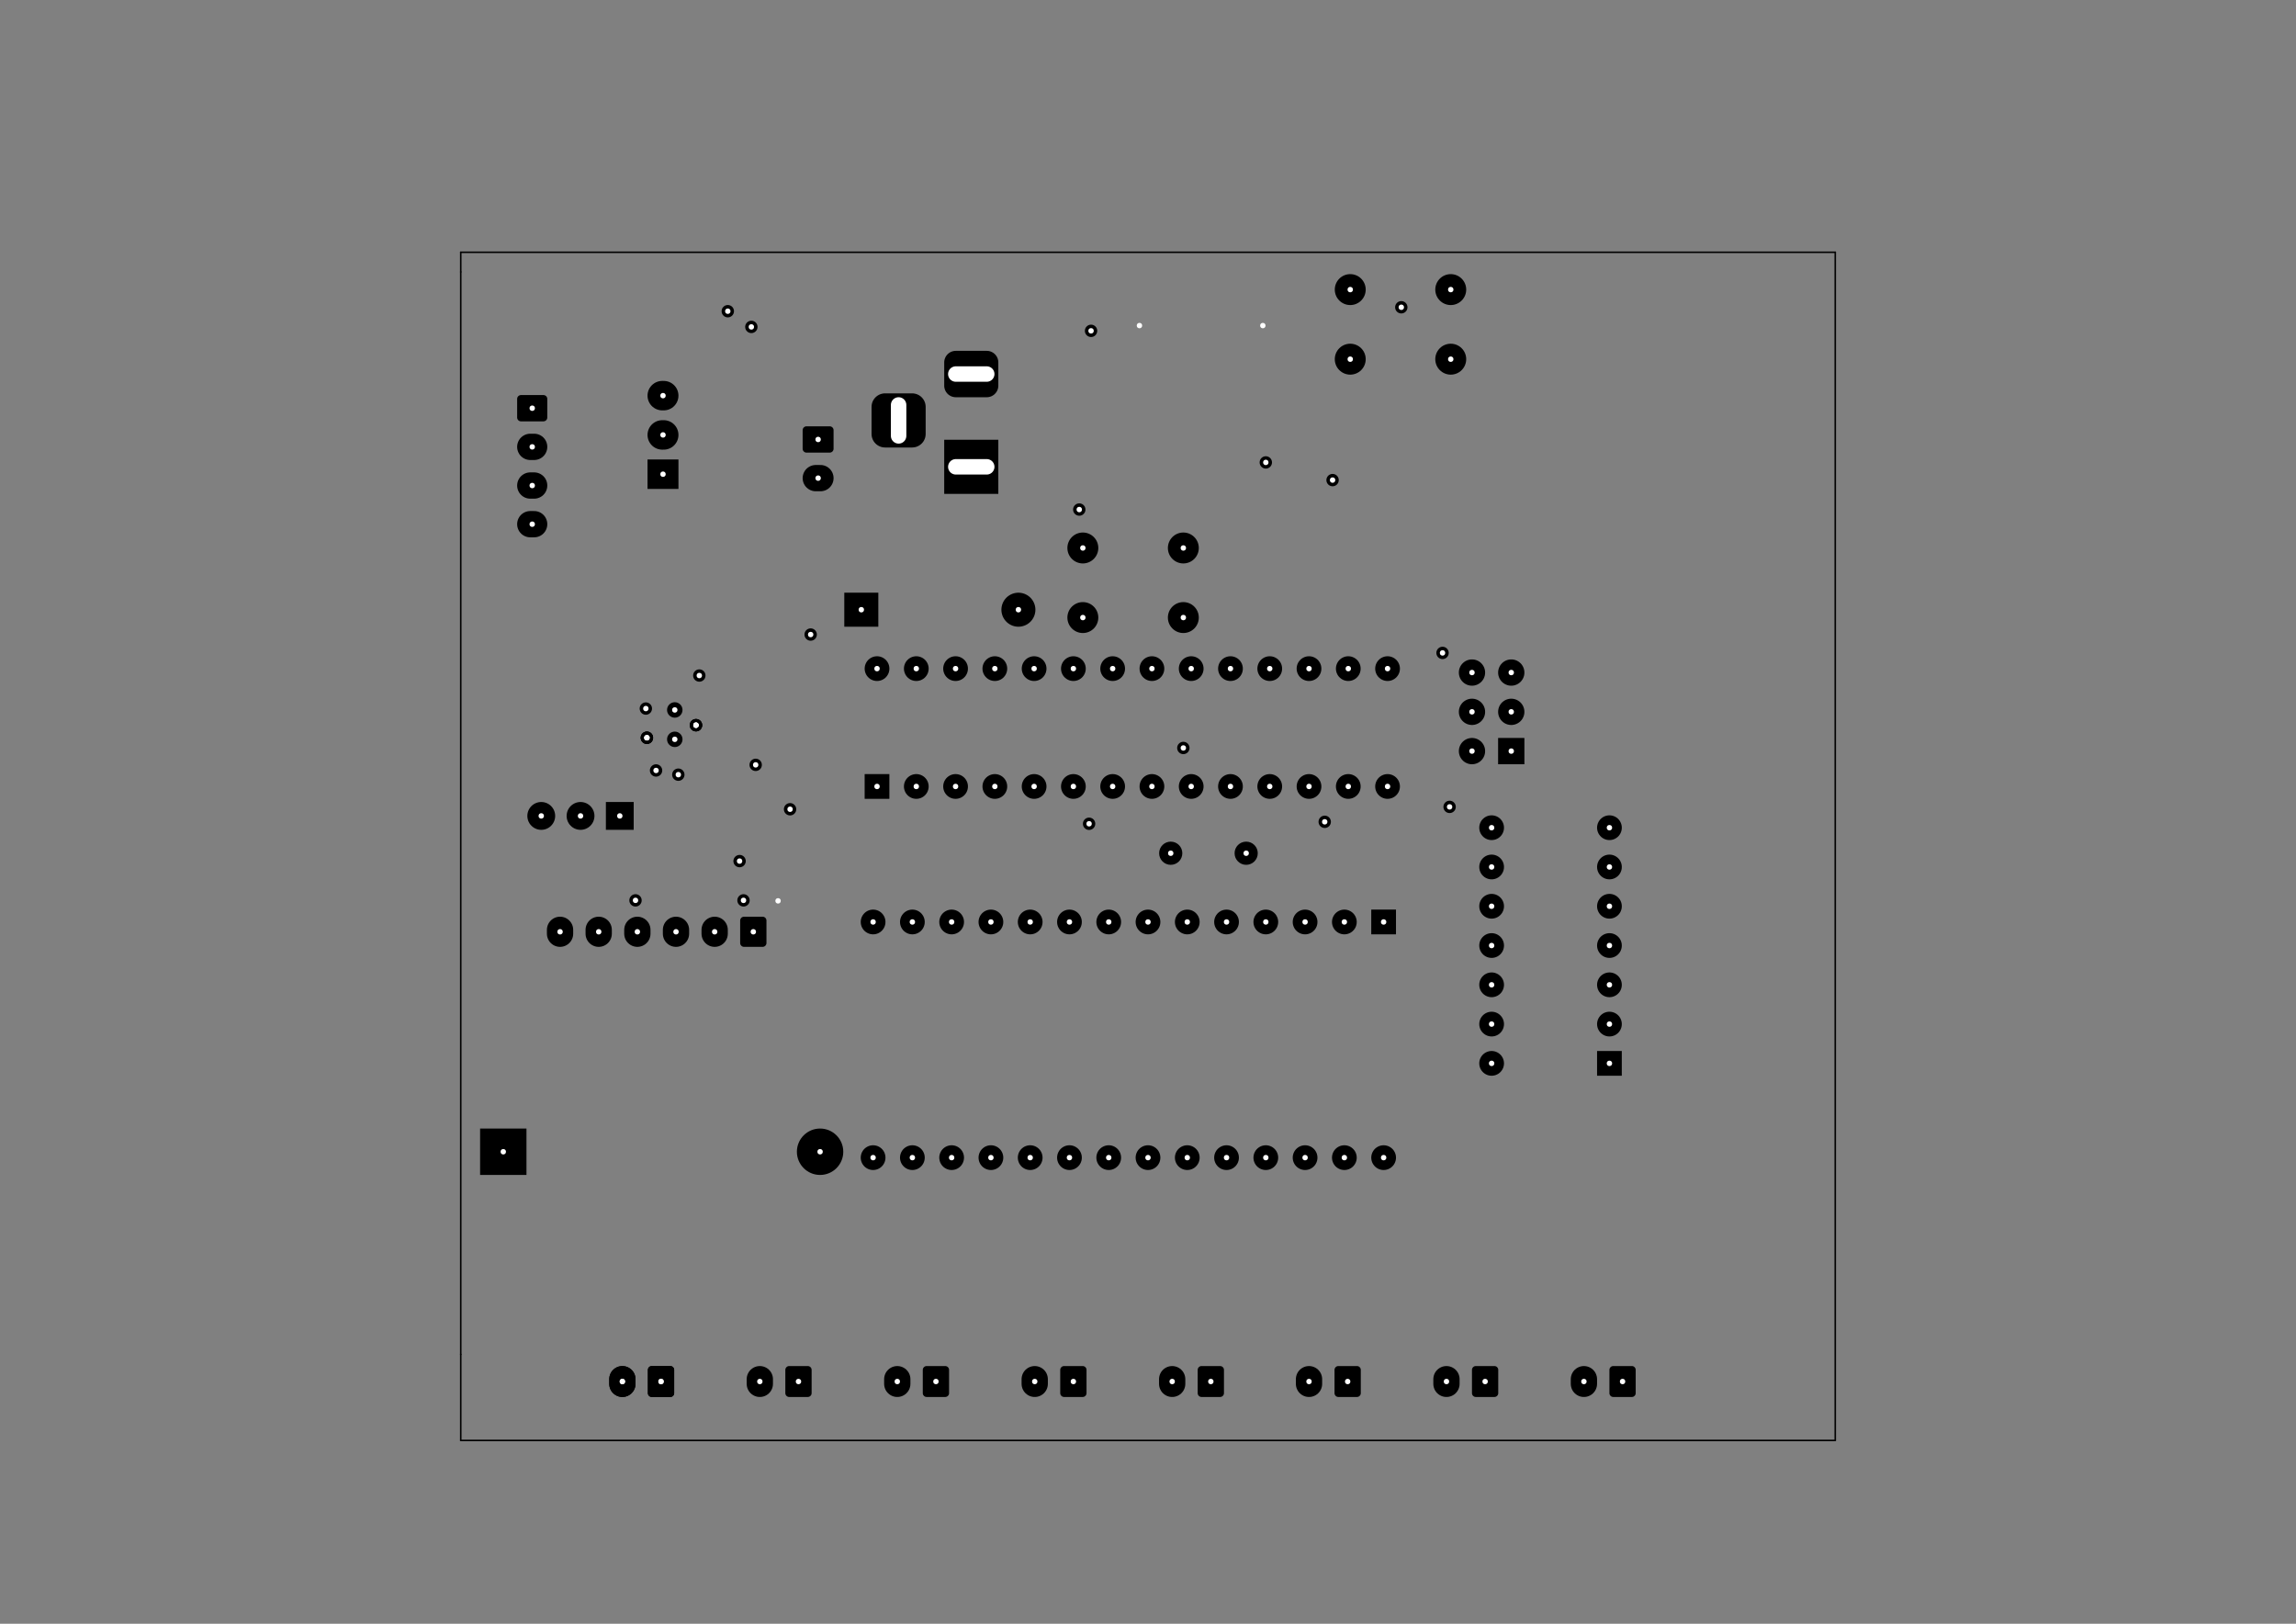 <?xml version="1.0" standalone="no"?>
 <!DOCTYPE svg PUBLIC "-//W3C//DTD SVG 1.1//EN" 
 "http://www.w3.org/Graphics/SVG/1.1/DTD/svg11.dtd"> 
<svg xmlns="http://www.w3.org/2000/svg" version="1.1" 
    width="29.7cm" height="21.001cm" viewBox="0 0 116930 82680 ">
<rect x="0" y="0" width="116930" height="82680" fill="#808080" stroke="none"/>
<title>SVG Picture created as ThermocoupleLogger-In2_Cu.svg date 2019/03/15 20:46:25 </title>
  <desc>Picture generated by PCBNEW </desc>
<g style="fill:#000000; fill-opacity:1;stroke:#000000; stroke-opacity:1;
stroke-linecap:round; stroke-linejoin:round; "
 transform="translate(0 0) scale(1 1)">
</g>
<g style="fill:#000000; fill-opacity:0.0; 
stroke:#000000; stroke-width:-0.001; stroke-opacity:1; 
stroke-linecap:round; stroke-linejoin:round;">
</g>
<g style="fill:#000000; fill-opacity:0.0; 
stroke:#000000; stroke-width:78.74; stroke-opacity:1; 
stroke-linecap:round; stroke-linejoin:round;">
<path d="M93465 12845
L93465 73345
" />
<path d="M23465 68963
L23465 68963
" />
<path d="M23465 12845
L93465 12845
" />
<path d="M23465 73345
L93465 73345
" />
<path d="M23465 12845
L23465 73345
" />
<path d="M23465 13845
L23465 13845
" />
</g>
<g style="fill:#000000; fill-opacity:0.0; 
stroke:#000000; stroke-width:1338.58; stroke-opacity:1; 
stroke-linecap:round; stroke-linejoin:round;">
<path d="M31696 70463
L31696 70227
" />
</g>
<g style="fill:#000000; fill-opacity:0.0; 
stroke:#000000; stroke-width:0; stroke-opacity:1; 
stroke-linecap:round; stroke-linejoin:round;">
</g>
<g style="fill:#000000; fill-opacity:1.0; 
stroke:#000000; stroke-width:0; stroke-opacity:1; 
stroke-linecap:round; stroke-linejoin:round;">
<polyline style="fill-rule:evenodd;"
points="34156,69558
34175,69561
34194,69566
34212,69572
34230,69580
34246,69590
34262,69602
34276,69615
34289,69629
34301,69645
34311,69661
34319,69679
34325,69697
34330,69716
34333,69735
34334,69754
34334,70935
34333,70954
34330,70974
34325,70992
34319,71011
34311,71028
34301,71045
34289,71060
34276,71074
34262,71087
34246,71099
34230,71109
34212,71117
34194,71124
34175,71128
34156,71131
34137,71132
33192,71132
33173,71131
33154,71128
33135,71124
33117,71117
33099,71109
33083,71099
33067,71087
33053,71074
33040,71060
33028,71045
33018,71028
33010,71011
33004,70992
32999,70974
32996,70954
32995,70935
32995,69754
32996,69735
32999,69716
33004,69697
33010,69679
33018,69661
33028,69645
33040,69629
33053,69615
33067,69602
33083,69590
33099,69580
33117,69572
33135,69566
33154,69561
33173,69558
33192,69557
34137,69557
34156,69558
" /> 
</g>
<g style="fill:#000000; fill-opacity:1.0; 
stroke:#000000; stroke-width:1338.58; stroke-opacity:1; 
stroke-linecap:round; stroke-linejoin:round;">
</g>
<g style="fill:#000000; fill-opacity:0.0; 
stroke:#000000; stroke-width:1338.58; stroke-opacity:1; 
stroke-linecap:round; stroke-linejoin:round;">
<path d="M31696 70463
L31696 70227
" />
</g>
<g style="fill:#000000; fill-opacity:0.0; 
stroke:#000000; stroke-width:0; stroke-opacity:1; 
stroke-linecap:round; stroke-linejoin:round;">
</g>
<g style="fill:#000000; fill-opacity:1.0; 
stroke:#000000; stroke-width:0; stroke-opacity:1; 
stroke-linecap:round; stroke-linejoin:round;">
<polyline style="fill-rule:evenodd;"
points="34156,69558
34175,69561
34194,69566
34212,69572
34230,69580
34246,69590
34262,69602
34276,69615
34289,69629
34301,69645
34311,69661
34319,69679
34325,69697
34330,69716
34333,69735
34334,69754
34334,70935
34333,70954
34330,70974
34325,70992
34319,71011
34311,71028
34301,71045
34289,71060
34276,71074
34262,71087
34246,71099
34230,71109
34212,71117
34194,71124
34175,71128
34156,71131
34137,71132
33192,71132
33173,71131
33154,71128
33135,71124
33117,71117
33099,71109
33083,71099
33067,71087
33053,71074
33040,71060
33028,71045
33018,71028
33010,71011
33004,70992
32999,70974
32996,70954
32995,70935
32995,69754
32996,69735
32999,69716
33004,69697
33010,69679
33018,69661
33028,69645
33040,69629
33053,69615
33067,69602
33083,69590
33099,69580
33117,69572
33135,69566
33154,69561
33173,69558
33192,69557
34137,69557
34156,69558
" /> 
</g>
<g style="fill:#000000; fill-opacity:1.0; 
stroke:#000000; stroke-width:1338.58; stroke-opacity:1; 
stroke-linecap:round; stroke-linejoin:round;">
</g>
<g style="fill:#000000; fill-opacity:0.0; 
stroke:#000000; stroke-width:1338.58; stroke-opacity:1; 
stroke-linecap:round; stroke-linejoin:round;">
<path d="M38696 70463
L38696 70227
" />
</g>
<g style="fill:#000000; fill-opacity:0.0; 
stroke:#000000; stroke-width:0; stroke-opacity:1; 
stroke-linecap:round; stroke-linejoin:round;">
</g>
<g style="fill:#000000; fill-opacity:1.0; 
stroke:#000000; stroke-width:0; stroke-opacity:1; 
stroke-linecap:round; stroke-linejoin:round;">
<polyline style="fill-rule:evenodd;"
points="41156,69558
41175,69561
41194,69566
41212,69572
41230,69580
41246,69590
41262,69602
41276,69615
41289,69629
41301,69645
41311,69661
41319,69679
41325,69697
41330,69716
41333,69735
41334,69754
41334,70935
41333,70954
41330,70974
41325,70992
41319,71011
41311,71028
41301,71045
41289,71060
41276,71074
41262,71087
41246,71099
41230,71109
41212,71117
41194,71124
41175,71128
41156,71131
41137,71132
40192,71132
40173,71131
40154,71128
40135,71124
40117,71117
40099,71109
40083,71099
40067,71087
40053,71074
40040,71060
40028,71045
40018,71028
40010,71011
40004,70992
39999,70974
39996,70954
39995,70935
39995,69754
39996,69735
39999,69716
40004,69697
40010,69679
40018,69661
40028,69645
40040,69629
40053,69615
40067,69602
40083,69590
40099,69580
40117,69572
40135,69566
40154,69561
40173,69558
40192,69557
41137,69557
41156,69558
" /> 
</g>
<g style="fill:#000000; fill-opacity:1.0; 
stroke:#000000; stroke-width:1338.58; stroke-opacity:1; 
stroke-linecap:round; stroke-linejoin:round;">
</g>
<g style="fill:#000000; fill-opacity:0.0; 
stroke:#000000; stroke-width:1338.58; stroke-opacity:1; 
stroke-linecap:round; stroke-linejoin:round;">
<path d="M45696 70463
L45696 70227
" />
</g>
<g style="fill:#000000; fill-opacity:0.0; 
stroke:#000000; stroke-width:0; stroke-opacity:1; 
stroke-linecap:round; stroke-linejoin:round;">
</g>
<g style="fill:#000000; fill-opacity:1.0; 
stroke:#000000; stroke-width:0; stroke-opacity:1; 
stroke-linecap:round; stroke-linejoin:round;">
<polyline style="fill-rule:evenodd;"
points="48156,69558
48175,69561
48194,69566
48212,69572
48230,69580
48246,69590
48262,69602
48276,69615
48289,69629
48301,69645
48311,69661
48319,69679
48325,69697
48330,69716
48333,69735
48334,69754
48334,70935
48333,70954
48330,70974
48325,70992
48319,71011
48311,71028
48301,71045
48289,71060
48276,71074
48262,71087
48246,71099
48230,71109
48212,71117
48194,71124
48175,71128
48156,71131
48137,71132
47192,71132
47173,71131
47154,71128
47135,71124
47117,71117
47099,71109
47083,71099
47067,71087
47053,71074
47040,71060
47028,71045
47018,71028
47010,71011
47004,70992
46999,70974
46996,70954
46995,70935
46995,69754
46996,69735
46999,69716
47004,69697
47010,69679
47018,69661
47028,69645
47040,69629
47053,69615
47067,69602
47083,69590
47099,69580
47117,69572
47135,69566
47154,69561
47173,69558
47192,69557
48137,69557
48156,69558
" /> 
</g>
<g style="fill:#000000; fill-opacity:1.0; 
stroke:#000000; stroke-width:1338.58; stroke-opacity:1; 
stroke-linecap:round; stroke-linejoin:round;">
</g>
<g style="fill:#000000; fill-opacity:0.0; 
stroke:#000000; stroke-width:1338.58; stroke-opacity:1; 
stroke-linecap:round; stroke-linejoin:round;">
<path d="M52696 70463
L52696 70227
" />
</g>
<g style="fill:#000000; fill-opacity:0.0; 
stroke:#000000; stroke-width:0; stroke-opacity:1; 
stroke-linecap:round; stroke-linejoin:round;">
</g>
<g style="fill:#000000; fill-opacity:1.0; 
stroke:#000000; stroke-width:0; stroke-opacity:1; 
stroke-linecap:round; stroke-linejoin:round;">
<polyline style="fill-rule:evenodd;"
points="55156,69558
55175,69561
55194,69566
55212,69572
55230,69580
55246,69590
55262,69602
55276,69615
55289,69629
55301,69645
55311,69661
55319,69679
55325,69697
55330,69716
55333,69735
55334,69754
55334,70935
55333,70954
55330,70974
55325,70992
55319,71011
55311,71028
55301,71045
55289,71060
55276,71074
55262,71087
55246,71099
55230,71109
55212,71117
55194,71124
55175,71128
55156,71131
55137,71132
54192,71132
54173,71131
54154,71128
54135,71124
54117,71117
54099,71109
54083,71099
54067,71087
54053,71074
54040,71060
54028,71045
54018,71028
54010,71011
54004,70992
53999,70974
53996,70954
53995,70935
53995,69754
53996,69735
53999,69716
54004,69697
54010,69679
54018,69661
54028,69645
54040,69629
54053,69615
54067,69602
54083,69590
54099,69580
54117,69572
54135,69566
54154,69561
54173,69558
54192,69557
55137,69557
55156,69558
" /> 
</g>
<g style="fill:#000000; fill-opacity:1.0; 
stroke:#000000; stroke-width:1338.58; stroke-opacity:1; 
stroke-linecap:round; stroke-linejoin:round;">
</g>
<g style="fill:#000000; fill-opacity:0.0; 
stroke:#000000; stroke-width:1338.58; stroke-opacity:1; 
stroke-linecap:round; stroke-linejoin:round;">
<path d="M66665 70463
L66665 70227
" />
</g>
<g style="fill:#000000; fill-opacity:0.0; 
stroke:#000000; stroke-width:0; stroke-opacity:1; 
stroke-linecap:round; stroke-linejoin:round;">
</g>
<g style="fill:#000000; fill-opacity:1.0; 
stroke:#000000; stroke-width:0; stroke-opacity:1; 
stroke-linecap:round; stroke-linejoin:round;">
<polyline style="fill-rule:evenodd;"
points="69125,69558
69144,69561
69163,69566
69181,69572
69198,69580
69215,69590
69230,69602
69245,69615
69258,69629
69269,69645
69279,69661
69287,69679
69294,69697
69299,69716
69301,69735
69302,69754
69302,70935
69301,70954
69299,70974
69294,70992
69287,71011
69279,71028
69269,71045
69258,71060
69245,71074
69230,71087
69215,71099
69198,71109
69181,71117
69163,71124
69144,71128
69125,71131
69105,71132
68161,71132
68141,71131
68122,71128
68103,71124
68085,71117
68068,71109
68051,71099
68036,71087
68021,71074
68008,71060
67997,71045
67987,71028
67979,71011
67972,70992
67967,70974
67965,70954
67964,70935
67964,69754
67965,69735
67967,69716
67972,69697
67979,69679
67987,69661
67997,69645
68008,69629
68021,69615
68036,69602
68051,69590
68068,69580
68085,69572
68103,69566
68122,69561
68141,69558
68161,69557
69105,69557
69125,69558
" /> 
</g>
<g style="fill:#000000; fill-opacity:1.0; 
stroke:#000000; stroke-width:1338.58; stroke-opacity:1; 
stroke-linecap:round; stroke-linejoin:round;">
</g>
<g style="fill:#000000; fill-opacity:0.0; 
stroke:#000000; stroke-width:1338.58; stroke-opacity:1; 
stroke-linecap:round; stroke-linejoin:round;">
<path d="M73665 70463
L73665 70227
" />
</g>
<g style="fill:#000000; fill-opacity:0.0; 
stroke:#000000; stroke-width:0; stroke-opacity:1; 
stroke-linecap:round; stroke-linejoin:round;">
</g>
<g style="fill:#000000; fill-opacity:1.0; 
stroke:#000000; stroke-width:0; stroke-opacity:1; 
stroke-linecap:round; stroke-linejoin:round;">
<polyline style="fill-rule:evenodd;"
points="76125,69558
76144,69561
76163,69566
76181,69572
76198,69580
76215,69590
76230,69602
76245,69615
76258,69629
76269,69645
76279,69661
76287,69679
76294,69697
76299,69716
76301,69735
76302,69754
76302,70935
76301,70954
76299,70974
76294,70992
76287,71011
76279,71028
76269,71045
76258,71060
76245,71074
76230,71087
76215,71099
76198,71109
76181,71117
76163,71124
76144,71128
76125,71131
76105,71132
75161,71132
75141,71131
75122,71128
75103,71124
75085,71117
75068,71109
75051,71099
75036,71087
75021,71074
75008,71060
74997,71045
74987,71028
74979,71011
74972,70992
74967,70974
74965,70954
74964,70935
74964,69754
74965,69735
74967,69716
74972,69697
74979,69679
74987,69661
74997,69645
75008,69629
75021,69615
75036,69602
75051,69590
75068,69580
75085,69572
75103,69566
75122,69561
75141,69558
75161,69557
76105,69557
76125,69558
" /> 
</g>
<g style="fill:#000000; fill-opacity:1.0; 
stroke:#000000; stroke-width:1338.58; stroke-opacity:1; 
stroke-linecap:round; stroke-linejoin:round;">
</g>
<g style="fill:#000000; fill-opacity:0.0; 
stroke:#000000; stroke-width:1338.58; stroke-opacity:1; 
stroke-linecap:round; stroke-linejoin:round;">
<path d="M80665 70463
L80665 70227
" />
</g>
<g style="fill:#000000; fill-opacity:0.0; 
stroke:#000000; stroke-width:0; stroke-opacity:1; 
stroke-linecap:round; stroke-linejoin:round;">
</g>
<g style="fill:#000000; fill-opacity:1.0; 
stroke:#000000; stroke-width:0; stroke-opacity:1; 
stroke-linecap:round; stroke-linejoin:round;">
<polyline style="fill-rule:evenodd;"
points="83125,69558
83144,69561
83163,69566
83181,69572
83198,69580
83215,69590
83230,69602
83245,69615
83258,69629
83269,69645
83279,69661
83287,69679
83294,69697
83299,69716
83301,69735
83302,69754
83302,70935
83301,70954
83299,70974
83294,70992
83287,71011
83279,71028
83269,71045
83258,71060
83245,71074
83230,71087
83215,71099
83198,71109
83181,71117
83163,71124
83144,71128
83125,71131
83105,71132
82161,71132
82141,71131
82122,71128
82103,71124
82085,71117
82068,71109
82051,71099
82036,71087
82021,71074
82008,71060
81997,71045
81987,71028
81979,71011
81972,70992
81967,70974
81965,70954
81964,70935
81964,69754
81965,69735
81967,69716
81972,69697
81979,69679
81987,69661
81997,69645
82008,69629
82021,69615
82036,69602
82051,69590
82068,69580
82085,69572
82103,69566
82122,69561
82141,69558
82161,69557
83105,69557
83125,69558
" /> 
</g>
<g style="fill:#000000; fill-opacity:1.0; 
stroke:#000000; stroke-width:1338.58; stroke-opacity:1; 
stroke-linecap:round; stroke-linejoin:round;">
</g>
<g style="fill:#000000; fill-opacity:0.0; 
stroke:#000000; stroke-width:1338.58; stroke-opacity:1; 
stroke-linecap:round; stroke-linejoin:round;">
<path d="M59696 70463
L59696 70227
" />
</g>
<g style="fill:#000000; fill-opacity:0.0; 
stroke:#000000; stroke-width:0; stroke-opacity:1; 
stroke-linecap:round; stroke-linejoin:round;">
</g>
<g style="fill:#000000; fill-opacity:1.0; 
stroke:#000000; stroke-width:0; stroke-opacity:1; 
stroke-linecap:round; stroke-linejoin:round;">
<polyline style="fill-rule:evenodd;"
points="62156,69558
62175,69561
62194,69566
62212,69572
62230,69580
62246,69590
62262,69602
62276,69615
62289,69629
62301,69645
62311,69661
62319,69679
62325,69697
62330,69716
62333,69735
62334,69754
62334,70935
62333,70954
62330,70974
62325,70992
62319,71011
62311,71028
62301,71045
62289,71060
62276,71074
62262,71087
62246,71099
62230,71109
62212,71117
62194,71124
62175,71128
62156,71131
62137,71132
61192,71132
61173,71131
61154,71128
61135,71124
61117,71117
61099,71109
61083,71099
61067,71087
61053,71074
61040,71060
61028,71045
61018,71028
61010,71011
61004,70992
60999,70974
60996,70954
60995,70935
60995,69754
60996,69735
60999,69716
61004,69697
61010,69679
61018,69661
61028,69645
61040,69629
61053,69615
61067,69602
61083,69590
61099,69580
61117,69572
61135,69566
61154,69561
61173,69558
61192,69557
62137,69557
62156,69558
" /> 
<polyline style="fill-rule:evenodd;"
points="42274,21708
42293,21711
42312,21715
42330,21722
42348,21730
42364,21740
42380,21752
42394,21764
42407,21779
42419,21794
42429,21811
42437,21828
42443,21847
42448,21865
42451,21884
42452,21904
42452,22849
42451,22868
42448,22887
42443,22906
42437,22924
42429,22941
42419,22958
42407,22973
42394,22988
42380,23001
42364,23012
42348,23022
42330,23030
42312,23037
42293,23042
42274,23044
42255,23045
41074,23045
41055,23044
41036,23042
41017,23037
40999,23030
40981,23022
40965,23012
40949,23001
40935,22988
40922,22973
40910,22958
40900,22941
40892,22924
40886,22906
40881,22887
40878,22868
40877,22849
40877,21904
40878,21884
40881,21865
40886,21847
40892,21828
40900,21811
40910,21794
40922,21779
40935,21764
40949,21752
40965,21740
40981,21730
40999,21722
41017,21715
41036,21711
41055,21708
41074,21707
42255,21707
42274,21708
" /> 
</g>
<g style="fill:#000000; fill-opacity:1.0; 
stroke:#000000; stroke-width:1338.58; stroke-opacity:1; 
stroke-linecap:round; stroke-linejoin:round;">
</g>
<g style="fill:#000000; fill-opacity:0.0; 
stroke:#000000; stroke-width:1338.58; stroke-opacity:1; 
stroke-linecap:round; stroke-linejoin:round;">
<path d="M41783 24345
L41546 24345
" />
</g>
<g style="fill:#000000; fill-opacity:0.0; 
stroke:#000000; stroke-width:0; stroke-opacity:1; 
stroke-linecap:round; stroke-linejoin:round;">
</g>
<g style="fill:#000000; fill-opacity:1.0; 
stroke:#000000; stroke-width:0; stroke-opacity:1; 
stroke-linecap:round; stroke-linejoin:round;">
<polyline style="fill-rule:evenodd;"
points="38856,46678
38875,46681
38894,46685
38912,46692
38930,46700
38946,46710
38962,46722
38976,46735
38989,46749
39001,46764
39011,46781
39019,46798
39025,46817
39030,46835
39033,46854
39034,46874
39034,48015
39033,48035
39030,48054
39025,48073
39019,48091
39011,48108
39001,48125
38989,48140
38976,48155
38962,48168
38946,48179
38930,48189
38912,48197
38894,48204
38875,48209
38856,48211
38837,48212
37892,48212
37873,48211
37854,48209
37835,48204
37817,48197
37799,48189
37783,48179
37767,48168
37753,48155
37740,48140
37728,48125
37718,48108
37710,48091
37704,48073
37699,48054
37696,48035
37695,48015
37695,46874
37696,46854
37699,46835
37704,46817
37710,46798
37718,46781
37728,46764
37740,46749
37753,46735
37767,46722
37783,46710
37799,46700
37817,46692
37835,46685
37854,46681
37873,46678
37892,46677
38837,46677
38856,46678
" /> 
</g>
<g style="fill:#000000; fill-opacity:1.0; 
stroke:#000000; stroke-width:1338.58; stroke-opacity:1; 
stroke-linecap:round; stroke-linejoin:round;">
</g>
<g style="fill:#000000; fill-opacity:0.0; 
stroke:#000000; stroke-width:1338.58; stroke-opacity:1; 
stroke-linecap:round; stroke-linejoin:round;">
<path d="M36396 47543
L36396 47346
" />
<path d="M34427 47543
L34427 47346
" />
<path d="M32459 47543
L32459 47346
" />
<path d="M30490 47543
L30490 47346
" />
<path d="M28522 47543
L28522 47346
" />
</g>
<g style="fill:#000000; fill-opacity:0.0; 
stroke:#000000; stroke-width:0; stroke-opacity:1; 
stroke-linecap:round; stroke-linejoin:round;">
</g>
<g style="fill:#000000; fill-opacity:1.0; 
stroke:#000000; stroke-width:0; stroke-opacity:1; 
stroke-linecap:round; stroke-linejoin:round;">
<polyline style="fill-rule:evenodd;"
points="46520,20032
46587,20042
46653,20059
46716,20081
46777,20110
46835,20145
46890,20185
46940,20231
46985,20281
47026,20335
47060,20393
47089,20454
47112,20518
47128,20583
47138,20650
47142,20718
47142,22096
47138,22163
47128,22230
47112,22296
47089,22359
47060,22421
47026,22479
46985,22533
46940,22583
46890,22628
46835,22669
46777,22703
46716,22732
46653,22755
46587,22772
46520,22781
46453,22785
45075,22785
45007,22781
44940,22772
44875,22755
44811,22732
44750,22703
44692,22669
44638,22628
44588,22583
44542,22533
44502,22479
44467,22421
44438,22359
44415,22296
44399,22230
44389,22163
44386,22096
44386,20718
44389,20650
44399,20583
44415,20518
44438,20454
44467,20393
44502,20335
44542,20281
44588,20231
44638,20185
44692,20145
44750,20110
44811,20081
44875,20059
44940,20042
45007,20032
45075,20029
46453,20029
46520,20032
" /> 
<polyline style="fill-rule:evenodd;"
points="50310,17866
50367,17875
50423,17889
50478,17908
50530,17933
50580,17963
50627,17998
50669,18036
50708,18079
50743,18126
50773,18176
50798,18228
50817,18283
50831,18339
50840,18396
50842,18454
50842,19635
50840,19693
50831,19750
50817,19807
50798,19861
50773,19914
50743,19963
50708,20010
50669,20053
50627,20092
50580,20126
50530,20156
50478,20181
50423,20200
50367,20214
50310,20223
50252,20226
48677,20226
48619,20223
48562,20214
48506,20200
48451,20181
48399,20156
48349,20126
48302,20092
48260,20053
48221,20010
48186,19963
48156,19914
48132,19861
48112,19807
48098,19750
48089,19693
48087,19635
48087,18454
48089,18396
48098,18339
48112,18283
48132,18228
48156,18176
48186,18126
48221,18079
48260,18036
48302,17998
48349,17963
48399,17933
48451,17908
48506,17889
48562,17875
48619,17866
48677,17864
50252,17864
50310,17866
" /> 
<polyline style="fill-rule:evenodd;"
points="48087,22391
50842,22391
50842,25147
48087,25147
48087,22391
" /> 
<polyline style="fill-rule:evenodd;"
points="24450,59826
24450,57464
26812,57464
26812,59826
24450,59826
" /> 
<circle cx="41765" cy="58645.1" r="1181.1" /> 
</g>
<g style="fill:#000000; fill-opacity:1.0; 
stroke:#000000; stroke-width:118.11; stroke-opacity:1; 
stroke-linecap:round; stroke-linejoin:round;">
</g>
<g style="fill:#000000; fill-opacity:1.0; 
stroke:#000000; stroke-width:1417.32; stroke-opacity:1; 
stroke-linecap:round; stroke-linejoin:round;">
</g>
<g style="fill:#000000; fill-opacity:0.0; 
stroke:#000000; stroke-width:1417.32; stroke-opacity:1; 
stroke-linecap:round; stroke-linejoin:round;">
<path d="M27565 41545
L27565 41545
" />
<path d="M29565 41545
L29565 41545
" />
</g>
<g style="fill:#000000; fill-opacity:0.0; 
stroke:#000000; stroke-width:0; stroke-opacity:1; 
stroke-linecap:round; stroke-linejoin:round;">
</g>
<g style="fill:#000000; fill-opacity:1.0; 
stroke:#000000; stroke-width:0; stroke-opacity:1; 
stroke-linecap:round; stroke-linejoin:round;">
<polyline style="fill-rule:evenodd;"
points="32273,40836
32273,42253
30856,42253
30856,40836
32273,40836
" /> 
</g>
<g style="fill:#000000; fill-opacity:1.0; 
stroke:#000000; stroke-width:1259.84; stroke-opacity:1; 
stroke-linecap:round; stroke-linejoin:round;">
</g>
<g style="fill:#000000; fill-opacity:0.0; 
stroke:#000000; stroke-width:1259.84; stroke-opacity:1; 
stroke-linecap:round; stroke-linejoin:round;">
<path d="M75965 54145
L75965 54145
" />
<path d="M81965 42145
L81965 42145
" />
<path d="M75965 52145
L75965 52145
" />
<path d="M81965 44145
L81965 44145
" />
<path d="M75965 50145
L75965 50145
" />
<path d="M81965 46145
L81965 46145
" />
<path d="M75965 48145
L75965 48145
" />
<path d="M81965 48145
L81965 48145
" />
<path d="M75965 46145
L75965 46145
" />
<path d="M81965 50145
L81965 50145
" />
<path d="M75965 44145
L75965 44145
" />
<path d="M81965 52145
L81965 52145
" />
<path d="M75965 42145
L75965 42145
" />
</g>
<g style="fill:#000000; fill-opacity:0.0; 
stroke:#000000; stroke-width:0; stroke-opacity:1; 
stroke-linecap:round; stroke-linejoin:round;">
</g>
<g style="fill:#000000; fill-opacity:1.0; 
stroke:#000000; stroke-width:0; stroke-opacity:1; 
stroke-linecap:round; stroke-linejoin:round;">
<polyline style="fill-rule:evenodd;"
points="82594,53515
82594,54775
81335,54775
81335,53515
82594,53515
" /> 
</g>
<g style="fill:#000000; fill-opacity:1.0; 
stroke:#000000; stroke-width:1732.28; stroke-opacity:1; 
stroke-linecap:round; stroke-linejoin:round;">
</g>
<g style="fill:#000000; fill-opacity:0.0; 
stroke:#000000; stroke-width:1732.28; stroke-opacity:1; 
stroke-linecap:round; stroke-linejoin:round;">
<path d="M51865 31045
L51865 31045
" />
</g>
<g style="fill:#000000; fill-opacity:0.0; 
stroke:#000000; stroke-width:0; stroke-opacity:1; 
stroke-linecap:round; stroke-linejoin:round;">
</g>
<g style="fill:#000000; fill-opacity:1.0; 
stroke:#000000; stroke-width:0; stroke-opacity:1; 
stroke-linecap:round; stroke-linejoin:round;">
<polyline style="fill-rule:evenodd;"
points="42998,31911
42998,30178
44731,30178
44731,31911
42998,31911
" /> 
<circle cx="55146.9" cy="31445.1" r="787.402" /> 
</g>
<g style="fill:#000000; fill-opacity:1.0; 
stroke:#000000; stroke-width:118.11; stroke-opacity:1; 
stroke-linecap:round; stroke-linejoin:round;">
</g>
<g style="fill:#000000; fill-opacity:1.0; 
stroke:#000000; stroke-width:0; stroke-opacity:1; 
stroke-linecap:round; stroke-linejoin:round;">
<circle cx="55146.9" cy="27901.8" r="787.402" /> 
</g>
<g style="fill:#000000; fill-opacity:1.0; 
stroke:#000000; stroke-width:118.11; stroke-opacity:1; 
stroke-linecap:round; stroke-linejoin:round;">
</g>
<g style="fill:#000000; fill-opacity:1.0; 
stroke:#000000; stroke-width:0; stroke-opacity:1; 
stroke-linecap:round; stroke-linejoin:round;">
<circle cx="60265" cy="31445.1" r="787.402" /> 
</g>
<g style="fill:#000000; fill-opacity:1.0; 
stroke:#000000; stroke-width:118.11; stroke-opacity:1; 
stroke-linecap:round; stroke-linejoin:round;">
</g>
<g style="fill:#000000; fill-opacity:1.0; 
stroke:#000000; stroke-width:0; stroke-opacity:1; 
stroke-linecap:round; stroke-linejoin:round;">
<circle cx="60265" cy="27901.8" r="787.402" /> 
</g>
<g style="fill:#000000; fill-opacity:1.0; 
stroke:#000000; stroke-width:118.11; stroke-opacity:1; 
stroke-linecap:round; stroke-linejoin:round;">
</g>
<g style="fill:#000000; fill-opacity:1.0; 
stroke:#000000; stroke-width:0; stroke-opacity:1; 
stroke-linecap:round; stroke-linejoin:round;">
<circle cx="68765" cy="18288.4" r="787.402" /> 
</g>
<g style="fill:#000000; fill-opacity:1.0; 
stroke:#000000; stroke-width:118.11; stroke-opacity:1; 
stroke-linecap:round; stroke-linejoin:round;">
</g>
<g style="fill:#000000; fill-opacity:1.0; 
stroke:#000000; stroke-width:0; stroke-opacity:1; 
stroke-linecap:round; stroke-linejoin:round;">
<circle cx="68765" cy="14745.1" r="787.402" /> 
</g>
<g style="fill:#000000; fill-opacity:1.0; 
stroke:#000000; stroke-width:118.11; stroke-opacity:1; 
stroke-linecap:round; stroke-linejoin:round;">
</g>
<g style="fill:#000000; fill-opacity:1.0; 
stroke:#000000; stroke-width:0; stroke-opacity:1; 
stroke-linecap:round; stroke-linejoin:round;">
<circle cx="73883.1" cy="18288.4" r="787.402" /> 
</g>
<g style="fill:#000000; fill-opacity:1.0; 
stroke:#000000; stroke-width:118.11; stroke-opacity:1; 
stroke-linecap:round; stroke-linejoin:round;">
</g>
<g style="fill:#000000; fill-opacity:1.0; 
stroke:#000000; stroke-width:0; stroke-opacity:1; 
stroke-linecap:round; stroke-linejoin:round;">
<circle cx="73883.1" cy="14745.1" r="787.402" /> 
</g>
<g style="fill:#000000; fill-opacity:1.0; 
stroke:#000000; stroke-width:118.11; stroke-opacity:1; 
stroke-linecap:round; stroke-linejoin:round;">
</g>
<g style="fill:#000000; fill-opacity:1.0; 
stroke:#000000; stroke-width:1338.58; stroke-opacity:1; 
stroke-linecap:round; stroke-linejoin:round;">
</g>
<g style="fill:#000000; fill-opacity:0.0; 
stroke:#000000; stroke-width:1338.58; stroke-opacity:1; 
stroke-linecap:round; stroke-linejoin:round;">
<path d="M74965 34245
L74965 34245
" />
<path d="M76965 34245
L76965 34245
" />
<path d="M74965 36245
L74965 36245
" />
<path d="M76965 36245
L76965 36245
" />
<path d="M74965 38245
L74965 38245
" />
</g>
<g style="fill:#000000; fill-opacity:0.0; 
stroke:#000000; stroke-width:0; stroke-opacity:1; 
stroke-linecap:round; stroke-linejoin:round;">
</g>
<g style="fill:#000000; fill-opacity:1.0; 
stroke:#000000; stroke-width:0; stroke-opacity:1; 
stroke-linecap:round; stroke-linejoin:round;">
<polyline style="fill-rule:evenodd;"
points="77634,37575
77634,38914
76295,38914
76295,37575
77634,37575
" /> 
</g>
<g style="fill:#000000; fill-opacity:1.0; 
stroke:#000000; stroke-width:1500; stroke-opacity:1; 
stroke-linecap:round; stroke-linejoin:round;">
</g>
<g style="fill:#000000; fill-opacity:0.0; 
stroke:#000000; stroke-width:1500; stroke-opacity:1; 
stroke-linecap:round; stroke-linejoin:round;">
<path d="M33727 20145
L33802 20145
" />
<path d="M33727 22145
L33802 22145
" />
</g>
<g style="fill:#000000; fill-opacity:0.0; 
stroke:#000000; stroke-width:0; stroke-opacity:1; 
stroke-linecap:round; stroke-linejoin:round;">
</g>
<g style="fill:#000000; fill-opacity:1.0; 
stroke:#000000; stroke-width:0; stroke-opacity:1; 
stroke-linecap:round; stroke-linejoin:round;">
<polyline style="fill-rule:evenodd;"
points="34552,24895
32977,24895
32977,23395
34552,23395
34552,24895
" /> 
<circle cx="34365" cy="37645.1" r="393.701" /> 
</g>
<g style="fill:#000000; fill-opacity:1.0; 
stroke:#000000; stroke-width:118.11; stroke-opacity:1; 
stroke-linecap:round; stroke-linejoin:round;">
</g>
<g style="fill:#000000; fill-opacity:1.0; 
stroke:#000000; stroke-width:0; stroke-opacity:1; 
stroke-linecap:round; stroke-linejoin:round;">
<circle cx="34365" cy="36149.1" r="393.701" /> 
</g>
<g style="fill:#000000; fill-opacity:1.0; 
stroke:#000000; stroke-width:118.11; stroke-opacity:1; 
stroke-linecap:round; stroke-linejoin:round;">
</g>
<g style="fill:#000000; fill-opacity:1.0; 
stroke:#000000; stroke-width:1259.84; stroke-opacity:1; 
stroke-linecap:round; stroke-linejoin:round;">
</g>
<g style="fill:#000000; fill-opacity:0.0; 
stroke:#000000; stroke-width:1259.84; stroke-opacity:1; 
stroke-linecap:round; stroke-linejoin:round;">
<path d="M44665 34045
L44665 34045
" />
<path d="M70665 40045
L70665 40045
" />
<path d="M46665 34045
L46665 34045
" />
<path d="M68665 40045
L68665 40045
" />
<path d="M48665 34045
L48665 34045
" />
<path d="M66665 40045
L66665 40045
" />
<path d="M50665 34045
L50665 34045
" />
<path d="M64665 40045
L64665 40045
" />
<path d="M52665 34045
L52665 34045
" />
<path d="M62665 40045
L62665 40045
" />
<path d="M54665 34045
L54665 34045
" />
<path d="M60665 40045
L60665 40045
" />
<path d="M56665 34045
L56665 34045
" />
<path d="M58665 40045
L58665 40045
" />
<path d="M58665 34045
L58665 34045
" />
<path d="M56665 40045
L56665 40045
" />
<path d="M60665 34045
L60665 34045
" />
<path d="M54665 40045
L54665 40045
" />
<path d="M62665 34045
L62665 34045
" />
<path d="M52665 40045
L52665 40045
" />
<path d="M64665 34045
L64665 34045
" />
<path d="M50665 40045
L50665 40045
" />
<path d="M66665 34045
L66665 34045
" />
<path d="M48665 40045
L48665 40045
" />
<path d="M68665 34045
L68665 34045
" />
<path d="M46665 40045
L46665 40045
" />
<path d="M70665 34045
L70665 34045
" />
</g>
<g style="fill:#000000; fill-opacity:0.0; 
stroke:#000000; stroke-width:0; stroke-opacity:1; 
stroke-linecap:round; stroke-linejoin:round;">
</g>
<g style="fill:#000000; fill-opacity:1.0; 
stroke:#000000; stroke-width:0; stroke-opacity:1; 
stroke-linecap:round; stroke-linejoin:round;">
<polyline style="fill-rule:evenodd;"
points="45294,40675
44035,40675
44035,39415
45294,39415
45294,40675
" /> 
</g>
<g style="fill:#000000; fill-opacity:1.0; 
stroke:#000000; stroke-width:1259.84; stroke-opacity:1; 
stroke-linecap:round; stroke-linejoin:round;">
</g>
<g style="fill:#000000; fill-opacity:0.0; 
stroke:#000000; stroke-width:1259.84; stroke-opacity:1; 
stroke-linecap:round; stroke-linejoin:round;">
<path d="M70465 58945
L70465 58945
" />
<path d="M44465 46945
L44465 46945
" />
<path d="M68465 58945
L68465 58945
" />
<path d="M46465 46945
L46465 46945
" />
<path d="M66465 58945
L66465 58945
" />
<path d="M48465 46945
L48465 46945
" />
<path d="M64465 58945
L64465 58945
" />
<path d="M50465 46945
L50465 46945
" />
<path d="M62465 58945
L62465 58945
" />
<path d="M52465 46945
L52465 46945
" />
<path d="M60465 58945
L60465 58945
" />
<path d="M54465 46945
L54465 46945
" />
<path d="M58465 58945
L58465 58945
" />
<path d="M56465 46945
L56465 46945
" />
<path d="M56465 58945
L56465 58945
" />
<path d="M58465 46945
L58465 46945
" />
<path d="M54465 58945
L54465 58945
" />
<path d="M60465 46945
L60465 46945
" />
<path d="M52465 58945
L52465 58945
" />
<path d="M62465 46945
L62465 46945
" />
<path d="M50465 58945
L50465 58945
" />
<path d="M64465 46945
L64465 46945
" />
<path d="M48465 58945
L48465 58945
" />
<path d="M66465 46945
L66465 46945
" />
<path d="M46465 58945
L46465 58945
" />
<path d="M68465 46945
L68465 46945
" />
<path d="M44465 58945
L44465 58945
" />
</g>
<g style="fill:#000000; fill-opacity:0.0; 
stroke:#000000; stroke-width:0; stroke-opacity:1; 
stroke-linecap:round; stroke-linejoin:round;">
</g>
<g style="fill:#000000; fill-opacity:1.0; 
stroke:#000000; stroke-width:0; stroke-opacity:1; 
stroke-linecap:round; stroke-linejoin:round;">
<polyline style="fill-rule:evenodd;"
points="69835,46315
71094,46315
71094,47575
69835,47575
69835,46315
" /> 
<circle cx="59622.5" cy="43445.1" r="590.551" /> 
</g>
<g style="fill:#000000; fill-opacity:1.0; 
stroke:#000000; stroke-width:118.11; stroke-opacity:1; 
stroke-linecap:round; stroke-linejoin:round;">
</g>
<g style="fill:#000000; fill-opacity:1.0; 
stroke:#000000; stroke-width:0; stroke-opacity:1; 
stroke-linecap:round; stroke-linejoin:round;">
<circle cx="63465" cy="43445.1" r="590.551" /> 
</g>
<g style="fill:#000000; fill-opacity:1.0; 
stroke:#000000; stroke-width:118.11; stroke-opacity:1; 
stroke-linecap:round; stroke-linejoin:round;">
</g>
<g style="fill:#000000; fill-opacity:1.0; 
stroke:#000000; stroke-width:1338.58; stroke-opacity:1; 
stroke-linecap:round; stroke-linejoin:round;">
</g>
<g style="fill:#000000; fill-opacity:0.0; 
stroke:#000000; stroke-width:1338.58; stroke-opacity:1; 
stroke-linecap:round; stroke-linejoin:round;">
<path d="M27203 26690
L27006 26690
" />
<path d="M27203 24722
L27006 24722
" />
<path d="M27203 22753
L27006 22753
" />
</g>
<g style="fill:#000000; fill-opacity:0.0; 
stroke:#000000; stroke-width:0; stroke-opacity:1; 
stroke-linecap:round; stroke-linejoin:round;">
</g>
<g style="fill:#000000; fill-opacity:1.0; 
stroke:#000000; stroke-width:0; stroke-opacity:1; 
stroke-linecap:round; stroke-linejoin:round;">
<polyline style="fill-rule:evenodd;"
points="27695,20116
27714,20119
27733,20124
27751,20130
27768,20139
27785,20149
27800,20160
27815,20173
27828,20187
27839,20203
27849,20219
27857,20237
27864,20255
27868,20274
27871,20293
27872,20312
27872,21257
27871,21276
27868,21295
27864,21314
27857,21332
27849,21350
27839,21366
27828,21382
27815,21396
27800,21409
27785,21421
27768,21431
27751,21439
27733,21445
27714,21450
27695,21453
27675,21454
26534,21454
26514,21453
26495,21450
26476,21445
26458,21439
26441,21431
26424,21421
26409,21409
26394,21396
26381,21382
26370,21366
26360,21350
26352,21332
26345,21314
26341,21295
26338,21276
26337,21257
26337,20312
26338,20293
26341,20274
26345,20255
26352,20237
26360,20219
26370,20203
26381,20187
26394,20173
26409,20160
26424,20149
26441,20139
26458,20130
26476,20124
26495,20119
26514,20116
26534,20115
27675,20115
27695,20116
" /> 
<circle cx="67865" cy="24445.1" r="314.961" /> 
</g>
<g style="fill:#000000; fill-opacity:1.0; 
stroke:#000000; stroke-width:118.11; stroke-opacity:1; 
stroke-linecap:round; stroke-linejoin:round;">
</g>
<g style="fill:#000000; fill-opacity:1.0; 
stroke:#000000; stroke-width:0; stroke-opacity:1; 
stroke-linecap:round; stroke-linejoin:round;">
<circle cx="37065" cy="15845.1" r="314.961" /> 
</g>
<g style="fill:#000000; fill-opacity:1.0; 
stroke:#000000; stroke-width:118.11; stroke-opacity:1; 
stroke-linecap:round; stroke-linejoin:round;">
</g>
<g style="fill:#000000; fill-opacity:1.0; 
stroke:#000000; stroke-width:0; stroke-opacity:1; 
stroke-linecap:round; stroke-linejoin:round;">
<circle cx="38265" cy="16645.1" r="314.961" /> 
</g>
<g style="fill:#000000; fill-opacity:1.0; 
stroke:#000000; stroke-width:118.11; stroke-opacity:1; 
stroke-linecap:round; stroke-linejoin:round;">
</g>
<g style="fill:#000000; fill-opacity:1.0; 
stroke:#000000; stroke-width:0; stroke-opacity:1; 
stroke-linecap:round; stroke-linejoin:round;">
<circle cx="71365" cy="15645.1" r="314.961" /> 
</g>
<g style="fill:#000000; fill-opacity:1.0; 
stroke:#000000; stroke-width:118.11; stroke-opacity:1; 
stroke-linecap:round; stroke-linejoin:round;">
</g>
<g style="fill:#000000; fill-opacity:1.0; 
stroke:#000000; stroke-width:0; stroke-opacity:1; 
stroke-linecap:round; stroke-linejoin:round;">
<circle cx="37665" cy="43845.1" r="314.961" /> 
</g>
<g style="fill:#000000; fill-opacity:1.0; 
stroke:#000000; stroke-width:118.11; stroke-opacity:1; 
stroke-linecap:round; stroke-linejoin:round;">
</g>
<g style="fill:#000000; fill-opacity:1.0; 
stroke:#000000; stroke-width:0; stroke-opacity:1; 
stroke-linecap:round; stroke-linejoin:round;">
<circle cx="55465" cy="41945.1" r="314.961" /> 
</g>
<g style="fill:#000000; fill-opacity:1.0; 
stroke:#000000; stroke-width:118.11; stroke-opacity:1; 
stroke-linecap:round; stroke-linejoin:round;">
</g>
<g style="fill:#000000; fill-opacity:1.0; 
stroke:#000000; stroke-width:0; stroke-opacity:1; 
stroke-linecap:round; stroke-linejoin:round;">
<circle cx="73465" cy="33245.1" r="314.961" /> 
</g>
<g style="fill:#000000; fill-opacity:1.0; 
stroke:#000000; stroke-width:118.11; stroke-opacity:1; 
stroke-linecap:round; stroke-linejoin:round;">
</g>
<g style="fill:#000000; fill-opacity:1.0; 
stroke:#000000; stroke-width:0; stroke-opacity:1; 
stroke-linecap:round; stroke-linejoin:round;">
<circle cx="54965" cy="25945.1" r="314.961" /> 
</g>
<g style="fill:#000000; fill-opacity:1.0; 
stroke:#000000; stroke-width:118.11; stroke-opacity:1; 
stroke-linecap:round; stroke-linejoin:round;">
</g>
<g style="fill:#000000; fill-opacity:1.0; 
stroke:#000000; stroke-width:0; stroke-opacity:1; 
stroke-linecap:round; stroke-linejoin:round;">
<circle cx="64465" cy="23545.1" r="314.961" /> 
</g>
<g style="fill:#000000; fill-opacity:1.0; 
stroke:#000000; stroke-width:118.11; stroke-opacity:1; 
stroke-linecap:round; stroke-linejoin:round;">
</g>
<g style="fill:#000000; fill-opacity:1.0; 
stroke:#000000; stroke-width:0; stroke-opacity:1; 
stroke-linecap:round; stroke-linejoin:round;">
<circle cx="55565" cy="16845.1" r="314.961" /> 
</g>
<g style="fill:#000000; fill-opacity:1.0; 
stroke:#000000; stroke-width:118.11; stroke-opacity:1; 
stroke-linecap:round; stroke-linejoin:round;">
</g>
<g style="fill:#000000; fill-opacity:1.0; 
stroke:#000000; stroke-width:0; stroke-opacity:1; 
stroke-linecap:round; stroke-linejoin:round;">
<circle cx="32945" cy="37565.1" r="314.961" /> 
</g>
<g style="fill:#000000; fill-opacity:1.0; 
stroke:#000000; stroke-width:118.11; stroke-opacity:1; 
stroke-linecap:round; stroke-linejoin:round;">
</g>
<g style="fill:#000000; fill-opacity:1.0; 
stroke:#000000; stroke-width:0; stroke-opacity:1; 
stroke-linecap:round; stroke-linejoin:round;">
<circle cx="32945" cy="37565.1" r="314.961" /> 
</g>
<g style="fill:#000000; fill-opacity:1.0; 
stroke:#000000; stroke-width:118.11; stroke-opacity:1; 
stroke-linecap:round; stroke-linejoin:round;">
</g>
<g style="fill:#000000; fill-opacity:1.0; 
stroke:#000000; stroke-width:0; stroke-opacity:1; 
stroke-linecap:round; stroke-linejoin:round;">
<circle cx="32945" cy="37565.1" r="314.961" /> 
</g>
<g style="fill:#000000; fill-opacity:1.0; 
stroke:#000000; stroke-width:118.11; stroke-opacity:1; 
stroke-linecap:round; stroke-linejoin:round;">
</g>
<g style="fill:#000000; fill-opacity:1.0; 
stroke:#000000; stroke-width:0; stroke-opacity:1; 
stroke-linecap:round; stroke-linejoin:round;">
<circle cx="32891.3" cy="36078.8" r="314.961" /> 
</g>
<g style="fill:#000000; fill-opacity:1.0; 
stroke:#000000; stroke-width:118.11; stroke-opacity:1; 
stroke-linecap:round; stroke-linejoin:round;">
</g>
<g style="fill:#000000; fill-opacity:1.0; 
stroke:#000000; stroke-width:0; stroke-opacity:1; 
stroke-linecap:round; stroke-linejoin:round;">
<circle cx="38485" cy="38945.1" r="314.961" /> 
</g>
<g style="fill:#000000; fill-opacity:1.0; 
stroke:#000000; stroke-width:118.11; stroke-opacity:1; 
stroke-linecap:round; stroke-linejoin:round;">
</g>
<g style="fill:#000000; fill-opacity:1.0; 
stroke:#000000; stroke-width:0; stroke-opacity:1; 
stroke-linecap:round; stroke-linejoin:round;">
<circle cx="35445" cy="36925.1" r="314.961" /> 
</g>
<g style="fill:#000000; fill-opacity:1.0; 
stroke:#000000; stroke-width:118.11; stroke-opacity:1; 
stroke-linecap:round; stroke-linejoin:round;">
</g>
<g style="fill:#000000; fill-opacity:1.0; 
stroke:#000000; stroke-width:0; stroke-opacity:1; 
stroke-linecap:round; stroke-linejoin:round;">
<circle cx="35445" cy="36925.1" r="314.961" /> 
</g>
<g style="fill:#000000; fill-opacity:1.0; 
stroke:#000000; stroke-width:118.11; stroke-opacity:1; 
stroke-linecap:round; stroke-linejoin:round;">
</g>
<g style="fill:#000000; fill-opacity:1.0; 
stroke:#000000; stroke-width:0; stroke-opacity:1; 
stroke-linecap:round; stroke-linejoin:round;">
<circle cx="35445" cy="36925.1" r="314.961" /> 
</g>
<g style="fill:#000000; fill-opacity:1.0; 
stroke:#000000; stroke-width:118.11; stroke-opacity:1; 
stroke-linecap:round; stroke-linejoin:round;">
</g>
<g style="fill:#000000; fill-opacity:1.0; 
stroke:#000000; stroke-width:0; stroke-opacity:1; 
stroke-linecap:round; stroke-linejoin:round;">
<circle cx="41285.2" cy="32309.7" r="314.961" /> 
</g>
<g style="fill:#000000; fill-opacity:1.0; 
stroke:#000000; stroke-width:118.11; stroke-opacity:1; 
stroke-linecap:round; stroke-linejoin:round;">
</g>
<g style="fill:#000000; fill-opacity:1.0; 
stroke:#000000; stroke-width:0; stroke-opacity:1; 
stroke-linecap:round; stroke-linejoin:round;">
<circle cx="35614.5" cy="34396.8" r="314.961" /> 
</g>
<g style="fill:#000000; fill-opacity:1.0; 
stroke:#000000; stroke-width:118.11; stroke-opacity:1; 
stroke-linecap:round; stroke-linejoin:round;">
</g>
<g style="fill:#000000; fill-opacity:1.0; 
stroke:#000000; stroke-width:0; stroke-opacity:1; 
stroke-linecap:round; stroke-linejoin:round;">
<circle cx="67465" cy="41845.1" r="314.961" /> 
</g>
<g style="fill:#000000; fill-opacity:1.0; 
stroke:#000000; stroke-width:118.11; stroke-opacity:1; 
stroke-linecap:round; stroke-linejoin:round;">
</g>
<g style="fill:#000000; fill-opacity:1.0; 
stroke:#000000; stroke-width:0; stroke-opacity:1; 
stroke-linecap:round; stroke-linejoin:round;">
<circle cx="34545" cy="39445.1" r="314.961" /> 
</g>
<g style="fill:#000000; fill-opacity:1.0; 
stroke:#000000; stroke-width:118.11; stroke-opacity:1; 
stroke-linecap:round; stroke-linejoin:round;">
</g>
<g style="fill:#000000; fill-opacity:1.0; 
stroke:#000000; stroke-width:0; stroke-opacity:1; 
stroke-linecap:round; stroke-linejoin:round;">
<circle cx="40236.2" cy="41205.4" r="314.961" /> 
</g>
<g style="fill:#000000; fill-opacity:1.0; 
stroke:#000000; stroke-width:118.11; stroke-opacity:1; 
stroke-linecap:round; stroke-linejoin:round;">
</g>
<g style="fill:#000000; fill-opacity:1.0; 
stroke:#000000; stroke-width:0; stroke-opacity:1; 
stroke-linecap:round; stroke-linejoin:round;">
<circle cx="33411.3" cy="39230.4" r="314.961" /> 
</g>
<g style="fill:#000000; fill-opacity:1.0; 
stroke:#000000; stroke-width:118.11; stroke-opacity:1; 
stroke-linecap:round; stroke-linejoin:round;">
</g>
<g style="fill:#000000; fill-opacity:1.0; 
stroke:#000000; stroke-width:0; stroke-opacity:1; 
stroke-linecap:round; stroke-linejoin:round;">
<circle cx="32365" cy="45845.1" r="314.961" /> 
</g>
<g style="fill:#000000; fill-opacity:1.0; 
stroke:#000000; stroke-width:118.11; stroke-opacity:1; 
stroke-linecap:round; stroke-linejoin:round;">
</g>
<g style="fill:#000000; fill-opacity:1.0; 
stroke:#000000; stroke-width:0; stroke-opacity:1; 
stroke-linecap:round; stroke-linejoin:round;">
<circle cx="37865" cy="45845.1" r="314.961" /> 
</g>
<g style="fill:#000000; fill-opacity:1.0; 
stroke:#000000; stroke-width:118.11; stroke-opacity:1; 
stroke-linecap:round; stroke-linejoin:round;">
</g>
<g style="fill:#000000; fill-opacity:1.0; 
stroke:#000000; stroke-width:0; stroke-opacity:1; 
stroke-linecap:round; stroke-linejoin:round;">
<circle cx="60265" cy="38085.1" r="314.961" /> 
</g>
<g style="fill:#000000; fill-opacity:1.0; 
stroke:#000000; stroke-width:118.11; stroke-opacity:1; 
stroke-linecap:round; stroke-linejoin:round;">
</g>
<g style="fill:#000000; fill-opacity:1.0; 
stroke:#000000; stroke-width:0; stroke-opacity:1; 
stroke-linecap:round; stroke-linejoin:round;">
<circle cx="73825" cy="41085.1" r="314.961" /> 
</g>
<g style="fill:#000000; fill-opacity:1.0; 
stroke:#000000; stroke-width:118.11; stroke-opacity:1; 
stroke-linecap:round; stroke-linejoin:round;">
</g>
<g style="fill:#FFFFFF; fill-opacity:1.0; 
stroke:#FFFFFF; stroke-width:118.11; stroke-opacity:1; 
stroke-linecap:round; stroke-linejoin:round;">
</g>
<g style="fill:#FFFFFF; fill-opacity:1.0; 
stroke:#FFFFFF; stroke-width:0; stroke-opacity:1; 
stroke-linecap:round; stroke-linejoin:round;">
<circle cx="67865" cy="24445.1" r="137.795" /> 
</g>
<g style="fill:#FFFFFF; fill-opacity:1.0; 
stroke:#FFFFFF; stroke-width:118.11; stroke-opacity:1; 
stroke-linecap:round; stroke-linejoin:round;">
</g>
<g style="fill:#FFFFFF; fill-opacity:1.0; 
stroke:#FFFFFF; stroke-width:0; stroke-opacity:1; 
stroke-linecap:round; stroke-linejoin:round;">
<circle cx="37065" cy="15845.1" r="137.795" /> 
</g>
<g style="fill:#FFFFFF; fill-opacity:1.0; 
stroke:#FFFFFF; stroke-width:118.11; stroke-opacity:1; 
stroke-linecap:round; stroke-linejoin:round;">
</g>
<g style="fill:#FFFFFF; fill-opacity:1.0; 
stroke:#FFFFFF; stroke-width:0; stroke-opacity:1; 
stroke-linecap:round; stroke-linejoin:round;">
<circle cx="38265" cy="16645.1" r="137.795" /> 
</g>
<g style="fill:#FFFFFF; fill-opacity:1.0; 
stroke:#FFFFFF; stroke-width:118.11; stroke-opacity:1; 
stroke-linecap:round; stroke-linejoin:round;">
</g>
<g style="fill:#FFFFFF; fill-opacity:1.0; 
stroke:#FFFFFF; stroke-width:0; stroke-opacity:1; 
stroke-linecap:round; stroke-linejoin:round;">
<circle cx="71365" cy="15645.1" r="137.795" /> 
</g>
<g style="fill:#FFFFFF; fill-opacity:1.0; 
stroke:#FFFFFF; stroke-width:118.11; stroke-opacity:1; 
stroke-linecap:round; stroke-linejoin:round;">
</g>
<g style="fill:#FFFFFF; fill-opacity:1.0; 
stroke:#FFFFFF; stroke-width:0; stroke-opacity:1; 
stroke-linecap:round; stroke-linejoin:round;">
<circle cx="37665" cy="43845.1" r="137.795" /> 
</g>
<g style="fill:#FFFFFF; fill-opacity:1.0; 
stroke:#FFFFFF; stroke-width:118.11; stroke-opacity:1; 
stroke-linecap:round; stroke-linejoin:round;">
</g>
<g style="fill:#FFFFFF; fill-opacity:1.0; 
stroke:#FFFFFF; stroke-width:0; stroke-opacity:1; 
stroke-linecap:round; stroke-linejoin:round;">
<circle cx="55465" cy="41945.1" r="137.795" /> 
</g>
<g style="fill:#FFFFFF; fill-opacity:1.0; 
stroke:#FFFFFF; stroke-width:118.11; stroke-opacity:1; 
stroke-linecap:round; stroke-linejoin:round;">
</g>
<g style="fill:#FFFFFF; fill-opacity:1.0; 
stroke:#FFFFFF; stroke-width:0; stroke-opacity:1; 
stroke-linecap:round; stroke-linejoin:round;">
<circle cx="73465" cy="33245.1" r="137.795" /> 
</g>
<g style="fill:#FFFFFF; fill-opacity:1.0; 
stroke:#FFFFFF; stroke-width:118.11; stroke-opacity:1; 
stroke-linecap:round; stroke-linejoin:round;">
</g>
<g style="fill:#FFFFFF; fill-opacity:1.0; 
stroke:#FFFFFF; stroke-width:0; stroke-opacity:1; 
stroke-linecap:round; stroke-linejoin:round;">
<circle cx="54965" cy="25945.1" r="137.795" /> 
</g>
<g style="fill:#FFFFFF; fill-opacity:1.0; 
stroke:#FFFFFF; stroke-width:118.11; stroke-opacity:1; 
stroke-linecap:round; stroke-linejoin:round;">
</g>
<g style="fill:#FFFFFF; fill-opacity:1.0; 
stroke:#FFFFFF; stroke-width:0; stroke-opacity:1; 
stroke-linecap:round; stroke-linejoin:round;">
<circle cx="64465" cy="23545.1" r="137.795" /> 
</g>
<g style="fill:#FFFFFF; fill-opacity:1.0; 
stroke:#FFFFFF; stroke-width:118.11; stroke-opacity:1; 
stroke-linecap:round; stroke-linejoin:round;">
</g>
<g style="fill:#FFFFFF; fill-opacity:1.0; 
stroke:#FFFFFF; stroke-width:0; stroke-opacity:1; 
stroke-linecap:round; stroke-linejoin:round;">
<circle cx="55565" cy="16845.1" r="137.795" /> 
</g>
<g style="fill:#FFFFFF; fill-opacity:1.0; 
stroke:#FFFFFF; stroke-width:118.11; stroke-opacity:1; 
stroke-linecap:round; stroke-linejoin:round;">
</g>
<g style="fill:#FFFFFF; fill-opacity:1.0; 
stroke:#FFFFFF; stroke-width:0; stroke-opacity:1; 
stroke-linecap:round; stroke-linejoin:round;">
<circle cx="32945" cy="37565.1" r="137.795" /> 
</g>
<g style="fill:#FFFFFF; fill-opacity:1.0; 
stroke:#FFFFFF; stroke-width:118.11; stroke-opacity:1; 
stroke-linecap:round; stroke-linejoin:round;">
</g>
<g style="fill:#FFFFFF; fill-opacity:1.0; 
stroke:#FFFFFF; stroke-width:0; stroke-opacity:1; 
stroke-linecap:round; stroke-linejoin:round;">
<circle cx="32945" cy="37565.1" r="137.795" /> 
</g>
<g style="fill:#FFFFFF; fill-opacity:1.0; 
stroke:#FFFFFF; stroke-width:118.11; stroke-opacity:1; 
stroke-linecap:round; stroke-linejoin:round;">
</g>
<g style="fill:#FFFFFF; fill-opacity:1.0; 
stroke:#FFFFFF; stroke-width:0; stroke-opacity:1; 
stroke-linecap:round; stroke-linejoin:round;">
<circle cx="32945" cy="37565.1" r="137.795" /> 
</g>
<g style="fill:#FFFFFF; fill-opacity:1.0; 
stroke:#FFFFFF; stroke-width:118.11; stroke-opacity:1; 
stroke-linecap:round; stroke-linejoin:round;">
</g>
<g style="fill:#FFFFFF; fill-opacity:1.0; 
stroke:#FFFFFF; stroke-width:0; stroke-opacity:1; 
stroke-linecap:round; stroke-linejoin:round;">
<circle cx="32891.3" cy="36078.8" r="137.795" /> 
</g>
<g style="fill:#FFFFFF; fill-opacity:1.0; 
stroke:#FFFFFF; stroke-width:118.11; stroke-opacity:1; 
stroke-linecap:round; stroke-linejoin:round;">
</g>
<g style="fill:#FFFFFF; fill-opacity:1.0; 
stroke:#FFFFFF; stroke-width:0; stroke-opacity:1; 
stroke-linecap:round; stroke-linejoin:round;">
<circle cx="38485" cy="38945.1" r="137.795" /> 
</g>
<g style="fill:#FFFFFF; fill-opacity:1.0; 
stroke:#FFFFFF; stroke-width:118.11; stroke-opacity:1; 
stroke-linecap:round; stroke-linejoin:round;">
</g>
<g style="fill:#FFFFFF; fill-opacity:1.0; 
stroke:#FFFFFF; stroke-width:0; stroke-opacity:1; 
stroke-linecap:round; stroke-linejoin:round;">
<circle cx="35445" cy="36925.1" r="137.795" /> 
</g>
<g style="fill:#FFFFFF; fill-opacity:1.0; 
stroke:#FFFFFF; stroke-width:118.11; stroke-opacity:1; 
stroke-linecap:round; stroke-linejoin:round;">
</g>
<g style="fill:#FFFFFF; fill-opacity:1.0; 
stroke:#FFFFFF; stroke-width:0; stroke-opacity:1; 
stroke-linecap:round; stroke-linejoin:round;">
<circle cx="35445" cy="36925.1" r="137.795" /> 
</g>
<g style="fill:#FFFFFF; fill-opacity:1.0; 
stroke:#FFFFFF; stroke-width:118.11; stroke-opacity:1; 
stroke-linecap:round; stroke-linejoin:round;">
</g>
<g style="fill:#FFFFFF; fill-opacity:1.0; 
stroke:#FFFFFF; stroke-width:0; stroke-opacity:1; 
stroke-linecap:round; stroke-linejoin:round;">
<circle cx="35445" cy="36925.1" r="137.795" /> 
</g>
<g style="fill:#FFFFFF; fill-opacity:1.0; 
stroke:#FFFFFF; stroke-width:118.11; stroke-opacity:1; 
stroke-linecap:round; stroke-linejoin:round;">
</g>
<g style="fill:#FFFFFF; fill-opacity:1.0; 
stroke:#FFFFFF; stroke-width:0; stroke-opacity:1; 
stroke-linecap:round; stroke-linejoin:round;">
<circle cx="41285.2" cy="32309.7" r="137.795" /> 
</g>
<g style="fill:#FFFFFF; fill-opacity:1.0; 
stroke:#FFFFFF; stroke-width:118.11; stroke-opacity:1; 
stroke-linecap:round; stroke-linejoin:round;">
</g>
<g style="fill:#FFFFFF; fill-opacity:1.0; 
stroke:#FFFFFF; stroke-width:0; stroke-opacity:1; 
stroke-linecap:round; stroke-linejoin:round;">
<circle cx="35614.5" cy="34396.8" r="137.795" /> 
</g>
<g style="fill:#FFFFFF; fill-opacity:1.0; 
stroke:#FFFFFF; stroke-width:118.11; stroke-opacity:1; 
stroke-linecap:round; stroke-linejoin:round;">
</g>
<g style="fill:#FFFFFF; fill-opacity:1.0; 
stroke:#FFFFFF; stroke-width:0; stroke-opacity:1; 
stroke-linecap:round; stroke-linejoin:round;">
<circle cx="67465" cy="41845.1" r="137.795" /> 
</g>
<g style="fill:#FFFFFF; fill-opacity:1.0; 
stroke:#FFFFFF; stroke-width:118.11; stroke-opacity:1; 
stroke-linecap:round; stroke-linejoin:round;">
</g>
<g style="fill:#FFFFFF; fill-opacity:1.0; 
stroke:#FFFFFF; stroke-width:0; stroke-opacity:1; 
stroke-linecap:round; stroke-linejoin:round;">
<circle cx="34545" cy="39445.1" r="137.795" /> 
</g>
<g style="fill:#FFFFFF; fill-opacity:1.0; 
stroke:#FFFFFF; stroke-width:118.11; stroke-opacity:1; 
stroke-linecap:round; stroke-linejoin:round;">
</g>
<g style="fill:#FFFFFF; fill-opacity:1.0; 
stroke:#FFFFFF; stroke-width:0; stroke-opacity:1; 
stroke-linecap:round; stroke-linejoin:round;">
<circle cx="40236.2" cy="41205.4" r="137.795" /> 
</g>
<g style="fill:#FFFFFF; fill-opacity:1.0; 
stroke:#FFFFFF; stroke-width:118.11; stroke-opacity:1; 
stroke-linecap:round; stroke-linejoin:round;">
</g>
<g style="fill:#FFFFFF; fill-opacity:1.0; 
stroke:#FFFFFF; stroke-width:0; stroke-opacity:1; 
stroke-linecap:round; stroke-linejoin:round;">
<circle cx="33411.3" cy="39230.4" r="137.795" /> 
</g>
<g style="fill:#FFFFFF; fill-opacity:1.0; 
stroke:#FFFFFF; stroke-width:118.11; stroke-opacity:1; 
stroke-linecap:round; stroke-linejoin:round;">
</g>
<g style="fill:#FFFFFF; fill-opacity:1.0; 
stroke:#FFFFFF; stroke-width:0; stroke-opacity:1; 
stroke-linecap:round; stroke-linejoin:round;">
<circle cx="32365" cy="45845.1" r="137.795" /> 
</g>
<g style="fill:#FFFFFF; fill-opacity:1.0; 
stroke:#FFFFFF; stroke-width:118.11; stroke-opacity:1; 
stroke-linecap:round; stroke-linejoin:round;">
</g>
<g style="fill:#FFFFFF; fill-opacity:1.0; 
stroke:#FFFFFF; stroke-width:0; stroke-opacity:1; 
stroke-linecap:round; stroke-linejoin:round;">
<circle cx="37865" cy="45845.1" r="137.795" /> 
</g>
<g style="fill:#FFFFFF; fill-opacity:1.0; 
stroke:#FFFFFF; stroke-width:118.11; stroke-opacity:1; 
stroke-linecap:round; stroke-linejoin:round;">
</g>
<g style="fill:#FFFFFF; fill-opacity:1.0; 
stroke:#FFFFFF; stroke-width:0; stroke-opacity:1; 
stroke-linecap:round; stroke-linejoin:round;">
<circle cx="60265" cy="38085.1" r="137.795" /> 
</g>
<g style="fill:#FFFFFF; fill-opacity:1.0; 
stroke:#FFFFFF; stroke-width:118.11; stroke-opacity:1; 
stroke-linecap:round; stroke-linejoin:round;">
</g>
<g style="fill:#FFFFFF; fill-opacity:1.0; 
stroke:#FFFFFF; stroke-width:0; stroke-opacity:1; 
stroke-linecap:round; stroke-linejoin:round;">
<circle cx="73825" cy="41085.1" r="137.795" /> 
</g>
<g style="fill:#FFFFFF; fill-opacity:1.0; 
stroke:#FFFFFF; stroke-width:118.11; stroke-opacity:1; 
stroke-linecap:round; stroke-linejoin:round;">
</g>
<g style="fill:#FFFFFF; fill-opacity:1.0; 
stroke:#FFFFFF; stroke-width:0; stroke-opacity:1; 
stroke-linecap:round; stroke-linejoin:round;">
<circle cx="31696.5" cy="70345.1" r="137.795" /> 
</g>
<g style="fill:#FFFFFF; fill-opacity:1.0; 
stroke:#FFFFFF; stroke-width:118.11; stroke-opacity:1; 
stroke-linecap:round; stroke-linejoin:round;">
</g>
<g style="fill:#FFFFFF; fill-opacity:1.0; 
stroke:#FFFFFF; stroke-width:0; stroke-opacity:1; 
stroke-linecap:round; stroke-linejoin:round;">
<circle cx="33665" cy="70345.1" r="137.795" /> 
</g>
<g style="fill:#FFFFFF; fill-opacity:1.0; 
stroke:#FFFFFF; stroke-width:118.11; stroke-opacity:1; 
stroke-linecap:round; stroke-linejoin:round;">
</g>
<g style="fill:#FFFFFF; fill-opacity:1.0; 
stroke:#FFFFFF; stroke-width:0; stroke-opacity:1; 
stroke-linecap:round; stroke-linejoin:round;">
<circle cx="31696.5" cy="70345.1" r="137.795" /> 
</g>
<g style="fill:#FFFFFF; fill-opacity:1.0; 
stroke:#FFFFFF; stroke-width:118.11; stroke-opacity:1; 
stroke-linecap:round; stroke-linejoin:round;">
</g>
<g style="fill:#FFFFFF; fill-opacity:1.0; 
stroke:#FFFFFF; stroke-width:0; stroke-opacity:1; 
stroke-linecap:round; stroke-linejoin:round;">
<circle cx="33665" cy="70345.1" r="137.795" /> 
</g>
<g style="fill:#FFFFFF; fill-opacity:1.0; 
stroke:#FFFFFF; stroke-width:118.11; stroke-opacity:1; 
stroke-linecap:round; stroke-linejoin:round;">
</g>
<g style="fill:#FFFFFF; fill-opacity:1.0; 
stroke:#FFFFFF; stroke-width:0; stroke-opacity:1; 
stroke-linecap:round; stroke-linejoin:round;">
<circle cx="38696.5" cy="70345.1" r="137.795" /> 
</g>
<g style="fill:#FFFFFF; fill-opacity:1.0; 
stroke:#FFFFFF; stroke-width:118.11; stroke-opacity:1; 
stroke-linecap:round; stroke-linejoin:round;">
</g>
<g style="fill:#FFFFFF; fill-opacity:1.0; 
stroke:#FFFFFF; stroke-width:0; stroke-opacity:1; 
stroke-linecap:round; stroke-linejoin:round;">
<circle cx="40665" cy="70345.1" r="137.795" /> 
</g>
<g style="fill:#FFFFFF; fill-opacity:1.0; 
stroke:#FFFFFF; stroke-width:118.11; stroke-opacity:1; 
stroke-linecap:round; stroke-linejoin:round;">
</g>
<g style="fill:#FFFFFF; fill-opacity:1.0; 
stroke:#FFFFFF; stroke-width:0; stroke-opacity:1; 
stroke-linecap:round; stroke-linejoin:round;">
<circle cx="45696.5" cy="70345.1" r="137.795" /> 
</g>
<g style="fill:#FFFFFF; fill-opacity:1.0; 
stroke:#FFFFFF; stroke-width:118.11; stroke-opacity:1; 
stroke-linecap:round; stroke-linejoin:round;">
</g>
<g style="fill:#FFFFFF; fill-opacity:1.0; 
stroke:#FFFFFF; stroke-width:0; stroke-opacity:1; 
stroke-linecap:round; stroke-linejoin:round;">
<circle cx="47665" cy="70345.1" r="137.795" /> 
</g>
<g style="fill:#FFFFFF; fill-opacity:1.0; 
stroke:#FFFFFF; stroke-width:118.11; stroke-opacity:1; 
stroke-linecap:round; stroke-linejoin:round;">
</g>
<g style="fill:#FFFFFF; fill-opacity:1.0; 
stroke:#FFFFFF; stroke-width:0; stroke-opacity:1; 
stroke-linecap:round; stroke-linejoin:round;">
<circle cx="52696.5" cy="70345.1" r="137.795" /> 
</g>
<g style="fill:#FFFFFF; fill-opacity:1.0; 
stroke:#FFFFFF; stroke-width:118.11; stroke-opacity:1; 
stroke-linecap:round; stroke-linejoin:round;">
</g>
<g style="fill:#FFFFFF; fill-opacity:1.0; 
stroke:#FFFFFF; stroke-width:0; stroke-opacity:1; 
stroke-linecap:round; stroke-linejoin:round;">
<circle cx="54665" cy="70345.1" r="137.795" /> 
</g>
<g style="fill:#FFFFFF; fill-opacity:1.0; 
stroke:#FFFFFF; stroke-width:118.11; stroke-opacity:1; 
stroke-linecap:round; stroke-linejoin:round;">
</g>
<g style="fill:#FFFFFF; fill-opacity:1.0; 
stroke:#FFFFFF; stroke-width:0; stroke-opacity:1; 
stroke-linecap:round; stroke-linejoin:round;">
<circle cx="66665" cy="70345.1" r="137.795" /> 
</g>
<g style="fill:#FFFFFF; fill-opacity:1.0; 
stroke:#FFFFFF; stroke-width:118.11; stroke-opacity:1; 
stroke-linecap:round; stroke-linejoin:round;">
</g>
<g style="fill:#FFFFFF; fill-opacity:1.0; 
stroke:#FFFFFF; stroke-width:0; stroke-opacity:1; 
stroke-linecap:round; stroke-linejoin:round;">
<circle cx="68633.5" cy="70345.1" r="137.795" /> 
</g>
<g style="fill:#FFFFFF; fill-opacity:1.0; 
stroke:#FFFFFF; stroke-width:118.11; stroke-opacity:1; 
stroke-linecap:round; stroke-linejoin:round;">
</g>
<g style="fill:#FFFFFF; fill-opacity:1.0; 
stroke:#FFFFFF; stroke-width:0; stroke-opacity:1; 
stroke-linecap:round; stroke-linejoin:round;">
<circle cx="73665" cy="70345.1" r="137.795" /> 
</g>
<g style="fill:#FFFFFF; fill-opacity:1.0; 
stroke:#FFFFFF; stroke-width:118.11; stroke-opacity:1; 
stroke-linecap:round; stroke-linejoin:round;">
</g>
<g style="fill:#FFFFFF; fill-opacity:1.0; 
stroke:#FFFFFF; stroke-width:0; stroke-opacity:1; 
stroke-linecap:round; stroke-linejoin:round;">
<circle cx="75633.5" cy="70345.1" r="137.795" /> 
</g>
<g style="fill:#FFFFFF; fill-opacity:1.0; 
stroke:#FFFFFF; stroke-width:118.11; stroke-opacity:1; 
stroke-linecap:round; stroke-linejoin:round;">
</g>
<g style="fill:#FFFFFF; fill-opacity:1.0; 
stroke:#FFFFFF; stroke-width:0; stroke-opacity:1; 
stroke-linecap:round; stroke-linejoin:round;">
<circle cx="80665" cy="70345.1" r="137.795" /> 
</g>
<g style="fill:#FFFFFF; fill-opacity:1.0; 
stroke:#FFFFFF; stroke-width:118.11; stroke-opacity:1; 
stroke-linecap:round; stroke-linejoin:round;">
</g>
<g style="fill:#FFFFFF; fill-opacity:1.0; 
stroke:#FFFFFF; stroke-width:0; stroke-opacity:1; 
stroke-linecap:round; stroke-linejoin:round;">
<circle cx="82633.5" cy="70345.1" r="137.795" /> 
</g>
<g style="fill:#FFFFFF; fill-opacity:1.0; 
stroke:#FFFFFF; stroke-width:118.11; stroke-opacity:1; 
stroke-linecap:round; stroke-linejoin:round;">
</g>
<g style="fill:#FFFFFF; fill-opacity:1.0; 
stroke:#FFFFFF; stroke-width:0; stroke-opacity:1; 
stroke-linecap:round; stroke-linejoin:round;">
<circle cx="59696.5" cy="70345.1" r="137.795" /> 
</g>
<g style="fill:#FFFFFF; fill-opacity:1.0; 
stroke:#FFFFFF; stroke-width:118.11; stroke-opacity:1; 
stroke-linecap:round; stroke-linejoin:round;">
</g>
<g style="fill:#FFFFFF; fill-opacity:1.0; 
stroke:#FFFFFF; stroke-width:0; stroke-opacity:1; 
stroke-linecap:round; stroke-linejoin:round;">
<circle cx="61665" cy="70345.1" r="137.795" /> 
</g>
<g style="fill:#FFFFFF; fill-opacity:1.0; 
stroke:#FFFFFF; stroke-width:118.11; stroke-opacity:1; 
stroke-linecap:round; stroke-linejoin:round;">
</g>
<g style="fill:#FFFFFF; fill-opacity:1.0; 
stroke:#FFFFFF; stroke-width:0; stroke-opacity:1; 
stroke-linecap:round; stroke-linejoin:round;">
<circle cx="41665" cy="22376.6" r="137.795" /> 
</g>
<g style="fill:#FFFFFF; fill-opacity:1.0; 
stroke:#FFFFFF; stroke-width:118.11; stroke-opacity:1; 
stroke-linecap:round; stroke-linejoin:round;">
</g>
<g style="fill:#FFFFFF; fill-opacity:1.0; 
stroke:#FFFFFF; stroke-width:0; stroke-opacity:1; 
stroke-linecap:round; stroke-linejoin:round;">
<circle cx="41665" cy="24345.1" r="137.795" /> 
</g>
<g style="fill:#FFFFFF; fill-opacity:1.0; 
stroke:#FFFFFF; stroke-width:118.11; stroke-opacity:1; 
stroke-linecap:round; stroke-linejoin:round;">
</g>
<g style="fill:#FFFFFF; fill-opacity:1.0; 
stroke:#FFFFFF; stroke-width:0; stroke-opacity:1; 
stroke-linecap:round; stroke-linejoin:round;">
<circle cx="38365" cy="47445.1" r="137.795" /> 
</g>
<g style="fill:#FFFFFF; fill-opacity:1.0; 
stroke:#FFFFFF; stroke-width:118.11; stroke-opacity:1; 
stroke-linecap:round; stroke-linejoin:round;">
</g>
<g style="fill:#FFFFFF; fill-opacity:1.0; 
stroke:#FFFFFF; stroke-width:0; stroke-opacity:1; 
stroke-linecap:round; stroke-linejoin:round;">
<circle cx="36396.5" cy="47445.1" r="137.795" /> 
</g>
<g style="fill:#FFFFFF; fill-opacity:1.0; 
stroke:#FFFFFF; stroke-width:118.11; stroke-opacity:1; 
stroke-linecap:round; stroke-linejoin:round;">
</g>
<g style="fill:#FFFFFF; fill-opacity:1.0; 
stroke:#FFFFFF; stroke-width:0; stroke-opacity:1; 
stroke-linecap:round; stroke-linejoin:round;">
<circle cx="34428" cy="47445.1" r="137.795" /> 
</g>
<g style="fill:#FFFFFF; fill-opacity:1.0; 
stroke:#FFFFFF; stroke-width:118.11; stroke-opacity:1; 
stroke-linecap:round; stroke-linejoin:round;">
</g>
<g style="fill:#FFFFFF; fill-opacity:1.0; 
stroke:#FFFFFF; stroke-width:0; stroke-opacity:1; 
stroke-linecap:round; stroke-linejoin:round;">
<circle cx="32459.5" cy="47445.1" r="137.795" /> 
</g>
<g style="fill:#FFFFFF; fill-opacity:1.0; 
stroke:#FFFFFF; stroke-width:118.11; stroke-opacity:1; 
stroke-linecap:round; stroke-linejoin:round;">
</g>
<g style="fill:#FFFFFF; fill-opacity:1.0; 
stroke:#FFFFFF; stroke-width:0; stroke-opacity:1; 
stroke-linecap:round; stroke-linejoin:round;">
<circle cx="30491" cy="47445.1" r="137.795" /> 
</g>
<g style="fill:#FFFFFF; fill-opacity:1.0; 
stroke:#FFFFFF; stroke-width:118.11; stroke-opacity:1; 
stroke-linecap:round; stroke-linejoin:round;">
</g>
<g style="fill:#FFFFFF; fill-opacity:1.0; 
stroke:#FFFFFF; stroke-width:0; stroke-opacity:1; 
stroke-linecap:round; stroke-linejoin:round;">
<circle cx="28522.5" cy="47445.1" r="137.795" /> 
</g>
<g style="fill:#FFFFFF; fill-opacity:1.0; 
stroke:#FFFFFF; stroke-width:118.11; stroke-opacity:1; 
stroke-linecap:round; stroke-linejoin:round;">
</g>
<g style="fill:#FFFFFF; fill-opacity:1.0; 
stroke:#FFFFFF; stroke-width:0; stroke-opacity:1; 
stroke-linecap:round; stroke-linejoin:round;">
<circle cx="39624.8" cy="45870.3" r="137.795" /> 
</g>
<g style="fill:#FFFFFF; fill-opacity:1.0; 
stroke:#FFFFFF; stroke-width:118.11; stroke-opacity:1; 
stroke-linecap:round; stroke-linejoin:round;">
</g>
<g style="fill:#FFFFFF; fill-opacity:1.0; 
stroke:#FFFFFF; stroke-width:0; stroke-opacity:1; 
stroke-linecap:round; stroke-linejoin:round;">
<circle cx="58029.6" cy="16577.4" r="137.795" /> 
</g>
<g style="fill:#FFFFFF; fill-opacity:1.0; 
stroke:#FFFFFF; stroke-width:118.11; stroke-opacity:1; 
stroke-linecap:round; stroke-linejoin:round;">
</g>
<g style="fill:#FFFFFF; fill-opacity:1.0; 
stroke:#FFFFFF; stroke-width:0; stroke-opacity:1; 
stroke-linecap:round; stroke-linejoin:round;">
<circle cx="64313" cy="16577.4" r="137.795" /> 
</g>
<g style="fill:#FFFFFF; fill-opacity:1.0; 
stroke:#FFFFFF; stroke-width:118.11; stroke-opacity:1; 
stroke-linecap:round; stroke-linejoin:round;">
</g>
<g style="fill:#FFFFFF; fill-opacity:1.0; 
stroke:#FFFFFF; stroke-width:787.402; stroke-opacity:1; 
stroke-linecap:round; stroke-linejoin:round;">
</g>
<g style="fill:#FFFFFF; fill-opacity:0.0; 
stroke:#FFFFFF; stroke-width:787.402; stroke-opacity:1; 
stroke-linecap:round; stroke-linejoin:round;">
<path d="M45764 20619
L45764 22194
" />
<path d="M50252 19045
L48677 19045
" />
<path d="M50252 23769
L48677 23769
" />
</g>
<g style="fill:#FFFFFF; fill-opacity:1.0; 
stroke:#FFFFFF; stroke-width:0; stroke-opacity:1; 
stroke-linecap:round; stroke-linejoin:round;">
<circle cx="25631.1" cy="58645.1" r="137.795" /> 
</g>
<g style="fill:#FFFFFF; fill-opacity:1.0; 
stroke:#FFFFFF; stroke-width:118.11; stroke-opacity:1; 
stroke-linecap:round; stroke-linejoin:round;">
</g>
<g style="fill:#FFFFFF; fill-opacity:1.0; 
stroke:#FFFFFF; stroke-width:0; stroke-opacity:1; 
stroke-linecap:round; stroke-linejoin:round;">
<circle cx="41765" cy="58645.1" r="137.795" /> 
</g>
<g style="fill:#FFFFFF; fill-opacity:1.0; 
stroke:#FFFFFF; stroke-width:118.11; stroke-opacity:1; 
stroke-linecap:round; stroke-linejoin:round;">
</g>
<g style="fill:#FFFFFF; fill-opacity:1.0; 
stroke:#FFFFFF; stroke-width:0; stroke-opacity:1; 
stroke-linecap:round; stroke-linejoin:round;">
<circle cx="27565" cy="41545.1" r="137.795" /> 
</g>
<g style="fill:#FFFFFF; fill-opacity:1.0; 
stroke:#FFFFFF; stroke-width:118.11; stroke-opacity:1; 
stroke-linecap:round; stroke-linejoin:round;">
</g>
<g style="fill:#FFFFFF; fill-opacity:1.0; 
stroke:#FFFFFF; stroke-width:0; stroke-opacity:1; 
stroke-linecap:round; stroke-linejoin:round;">
<circle cx="29565" cy="41545.1" r="137.795" /> 
</g>
<g style="fill:#FFFFFF; fill-opacity:1.0; 
stroke:#FFFFFF; stroke-width:118.11; stroke-opacity:1; 
stroke-linecap:round; stroke-linejoin:round;">
</g>
<g style="fill:#FFFFFF; fill-opacity:1.0; 
stroke:#FFFFFF; stroke-width:0; stroke-opacity:1; 
stroke-linecap:round; stroke-linejoin:round;">
<circle cx="31565" cy="41545.1" r="137.795" /> 
</g>
<g style="fill:#FFFFFF; fill-opacity:1.0; 
stroke:#FFFFFF; stroke-width:118.11; stroke-opacity:1; 
stroke-linecap:round; stroke-linejoin:round;">
</g>
<g style="fill:#FFFFFF; fill-opacity:1.0; 
stroke:#FFFFFF; stroke-width:0; stroke-opacity:1; 
stroke-linecap:round; stroke-linejoin:round;">
<circle cx="75965" cy="54145.1" r="137.795" /> 
</g>
<g style="fill:#FFFFFF; fill-opacity:1.0; 
stroke:#FFFFFF; stroke-width:118.11; stroke-opacity:1; 
stroke-linecap:round; stroke-linejoin:round;">
</g>
<g style="fill:#FFFFFF; fill-opacity:1.0; 
stroke:#FFFFFF; stroke-width:0; stroke-opacity:1; 
stroke-linecap:round; stroke-linejoin:round;">
<circle cx="81965" cy="42145.1" r="137.795" /> 
</g>
<g style="fill:#FFFFFF; fill-opacity:1.0; 
stroke:#FFFFFF; stroke-width:118.11; stroke-opacity:1; 
stroke-linecap:round; stroke-linejoin:round;">
</g>
<g style="fill:#FFFFFF; fill-opacity:1.0; 
stroke:#FFFFFF; stroke-width:0; stroke-opacity:1; 
stroke-linecap:round; stroke-linejoin:round;">
<circle cx="75965" cy="52145.1" r="137.795" /> 
</g>
<g style="fill:#FFFFFF; fill-opacity:1.0; 
stroke:#FFFFFF; stroke-width:118.11; stroke-opacity:1; 
stroke-linecap:round; stroke-linejoin:round;">
</g>
<g style="fill:#FFFFFF; fill-opacity:1.0; 
stroke:#FFFFFF; stroke-width:0; stroke-opacity:1; 
stroke-linecap:round; stroke-linejoin:round;">
<circle cx="81965" cy="44145.1" r="137.795" /> 
</g>
<g style="fill:#FFFFFF; fill-opacity:1.0; 
stroke:#FFFFFF; stroke-width:118.11; stroke-opacity:1; 
stroke-linecap:round; stroke-linejoin:round;">
</g>
<g style="fill:#FFFFFF; fill-opacity:1.0; 
stroke:#FFFFFF; stroke-width:0; stroke-opacity:1; 
stroke-linecap:round; stroke-linejoin:round;">
<circle cx="75965" cy="50145.1" r="137.795" /> 
</g>
<g style="fill:#FFFFFF; fill-opacity:1.0; 
stroke:#FFFFFF; stroke-width:118.11; stroke-opacity:1; 
stroke-linecap:round; stroke-linejoin:round;">
</g>
<g style="fill:#FFFFFF; fill-opacity:1.0; 
stroke:#FFFFFF; stroke-width:0; stroke-opacity:1; 
stroke-linecap:round; stroke-linejoin:round;">
<circle cx="81965" cy="46145.1" r="137.795" /> 
</g>
<g style="fill:#FFFFFF; fill-opacity:1.0; 
stroke:#FFFFFF; stroke-width:118.11; stroke-opacity:1; 
stroke-linecap:round; stroke-linejoin:round;">
</g>
<g style="fill:#FFFFFF; fill-opacity:1.0; 
stroke:#FFFFFF; stroke-width:0; stroke-opacity:1; 
stroke-linecap:round; stroke-linejoin:round;">
<circle cx="75965" cy="48145.1" r="137.795" /> 
</g>
<g style="fill:#FFFFFF; fill-opacity:1.0; 
stroke:#FFFFFF; stroke-width:118.11; stroke-opacity:1; 
stroke-linecap:round; stroke-linejoin:round;">
</g>
<g style="fill:#FFFFFF; fill-opacity:1.0; 
stroke:#FFFFFF; stroke-width:0; stroke-opacity:1; 
stroke-linecap:round; stroke-linejoin:round;">
<circle cx="81965" cy="48145.1" r="137.795" /> 
</g>
<g style="fill:#FFFFFF; fill-opacity:1.0; 
stroke:#FFFFFF; stroke-width:118.11; stroke-opacity:1; 
stroke-linecap:round; stroke-linejoin:round;">
</g>
<g style="fill:#FFFFFF; fill-opacity:1.0; 
stroke:#FFFFFF; stroke-width:0; stroke-opacity:1; 
stroke-linecap:round; stroke-linejoin:round;">
<circle cx="75965" cy="46145.1" r="137.795" /> 
</g>
<g style="fill:#FFFFFF; fill-opacity:1.0; 
stroke:#FFFFFF; stroke-width:118.11; stroke-opacity:1; 
stroke-linecap:round; stroke-linejoin:round;">
</g>
<g style="fill:#FFFFFF; fill-opacity:1.0; 
stroke:#FFFFFF; stroke-width:0; stroke-opacity:1; 
stroke-linecap:round; stroke-linejoin:round;">
<circle cx="81965" cy="50145.1" r="137.795" /> 
</g>
<g style="fill:#FFFFFF; fill-opacity:1.0; 
stroke:#FFFFFF; stroke-width:118.11; stroke-opacity:1; 
stroke-linecap:round; stroke-linejoin:round;">
</g>
<g style="fill:#FFFFFF; fill-opacity:1.0; 
stroke:#FFFFFF; stroke-width:0; stroke-opacity:1; 
stroke-linecap:round; stroke-linejoin:round;">
<circle cx="75965" cy="44145.1" r="137.795" /> 
</g>
<g style="fill:#FFFFFF; fill-opacity:1.0; 
stroke:#FFFFFF; stroke-width:118.11; stroke-opacity:1; 
stroke-linecap:round; stroke-linejoin:round;">
</g>
<g style="fill:#FFFFFF; fill-opacity:1.0; 
stroke:#FFFFFF; stroke-width:0; stroke-opacity:1; 
stroke-linecap:round; stroke-linejoin:round;">
<circle cx="81965" cy="52145.1" r="137.795" /> 
</g>
<g style="fill:#FFFFFF; fill-opacity:1.0; 
stroke:#FFFFFF; stroke-width:118.11; stroke-opacity:1; 
stroke-linecap:round; stroke-linejoin:round;">
</g>
<g style="fill:#FFFFFF; fill-opacity:1.0; 
stroke:#FFFFFF; stroke-width:0; stroke-opacity:1; 
stroke-linecap:round; stroke-linejoin:round;">
<circle cx="75965" cy="42145.1" r="137.795" /> 
</g>
<g style="fill:#FFFFFF; fill-opacity:1.0; 
stroke:#FFFFFF; stroke-width:118.11; stroke-opacity:1; 
stroke-linecap:round; stroke-linejoin:round;">
</g>
<g style="fill:#FFFFFF; fill-opacity:1.0; 
stroke:#FFFFFF; stroke-width:0; stroke-opacity:1; 
stroke-linecap:round; stroke-linejoin:round;">
<circle cx="81965" cy="54145.1" r="137.795" /> 
</g>
<g style="fill:#FFFFFF; fill-opacity:1.0; 
stroke:#FFFFFF; stroke-width:118.11; stroke-opacity:1; 
stroke-linecap:round; stroke-linejoin:round;">
</g>
<g style="fill:#FFFFFF; fill-opacity:1.0; 
stroke:#FFFFFF; stroke-width:0; stroke-opacity:1; 
stroke-linecap:round; stroke-linejoin:round;">
<circle cx="51865" cy="31045.1" r="137.795" /> 
</g>
<g style="fill:#FFFFFF; fill-opacity:1.0; 
stroke:#FFFFFF; stroke-width:118.11; stroke-opacity:1; 
stroke-linecap:round; stroke-linejoin:round;">
</g>
<g style="fill:#FFFFFF; fill-opacity:1.0; 
stroke:#FFFFFF; stroke-width:0; stroke-opacity:1; 
stroke-linecap:round; stroke-linejoin:round;">
<circle cx="43865" cy="31045.1" r="137.795" /> 
</g>
<g style="fill:#FFFFFF; fill-opacity:1.0; 
stroke:#FFFFFF; stroke-width:118.11; stroke-opacity:1; 
stroke-linecap:round; stroke-linejoin:round;">
</g>
<g style="fill:#FFFFFF; fill-opacity:1.0; 
stroke:#FFFFFF; stroke-width:0; stroke-opacity:1; 
stroke-linecap:round; stroke-linejoin:round;">
<circle cx="55146.9" cy="31445.1" r="137.795" /> 
</g>
<g style="fill:#FFFFFF; fill-opacity:1.0; 
stroke:#FFFFFF; stroke-width:118.11; stroke-opacity:1; 
stroke-linecap:round; stroke-linejoin:round;">
</g>
<g style="fill:#FFFFFF; fill-opacity:1.0; 
stroke:#FFFFFF; stroke-width:0; stroke-opacity:1; 
stroke-linecap:round; stroke-linejoin:round;">
<circle cx="55146.9" cy="27901.8" r="137.795" /> 
</g>
<g style="fill:#FFFFFF; fill-opacity:1.0; 
stroke:#FFFFFF; stroke-width:118.11; stroke-opacity:1; 
stroke-linecap:round; stroke-linejoin:round;">
</g>
<g style="fill:#FFFFFF; fill-opacity:1.0; 
stroke:#FFFFFF; stroke-width:0; stroke-opacity:1; 
stroke-linecap:round; stroke-linejoin:round;">
<circle cx="60265" cy="31445.1" r="137.795" /> 
</g>
<g style="fill:#FFFFFF; fill-opacity:1.0; 
stroke:#FFFFFF; stroke-width:118.11; stroke-opacity:1; 
stroke-linecap:round; stroke-linejoin:round;">
</g>
<g style="fill:#FFFFFF; fill-opacity:1.0; 
stroke:#FFFFFF; stroke-width:0; stroke-opacity:1; 
stroke-linecap:round; stroke-linejoin:round;">
<circle cx="60265" cy="27901.8" r="137.795" /> 
</g>
<g style="fill:#FFFFFF; fill-opacity:1.0; 
stroke:#FFFFFF; stroke-width:118.11; stroke-opacity:1; 
stroke-linecap:round; stroke-linejoin:round;">
</g>
<g style="fill:#FFFFFF; fill-opacity:1.0; 
stroke:#FFFFFF; stroke-width:0; stroke-opacity:1; 
stroke-linecap:round; stroke-linejoin:round;">
<circle cx="68765" cy="18288.4" r="137.795" /> 
</g>
<g style="fill:#FFFFFF; fill-opacity:1.0; 
stroke:#FFFFFF; stroke-width:118.11; stroke-opacity:1; 
stroke-linecap:round; stroke-linejoin:round;">
</g>
<g style="fill:#FFFFFF; fill-opacity:1.0; 
stroke:#FFFFFF; stroke-width:0; stroke-opacity:1; 
stroke-linecap:round; stroke-linejoin:round;">
<circle cx="68765" cy="14745.1" r="137.795" /> 
</g>
<g style="fill:#FFFFFF; fill-opacity:1.0; 
stroke:#FFFFFF; stroke-width:118.11; stroke-opacity:1; 
stroke-linecap:round; stroke-linejoin:round;">
</g>
<g style="fill:#FFFFFF; fill-opacity:1.0; 
stroke:#FFFFFF; stroke-width:0; stroke-opacity:1; 
stroke-linecap:round; stroke-linejoin:round;">
<circle cx="73883.1" cy="18288.4" r="137.795" /> 
</g>
<g style="fill:#FFFFFF; fill-opacity:1.0; 
stroke:#FFFFFF; stroke-width:118.11; stroke-opacity:1; 
stroke-linecap:round; stroke-linejoin:round;">
</g>
<g style="fill:#FFFFFF; fill-opacity:1.0; 
stroke:#FFFFFF; stroke-width:0; stroke-opacity:1; 
stroke-linecap:round; stroke-linejoin:round;">
<circle cx="73883.1" cy="14745.1" r="137.795" /> 
</g>
<g style="fill:#FFFFFF; fill-opacity:1.0; 
stroke:#FFFFFF; stroke-width:118.11; stroke-opacity:1; 
stroke-linecap:round; stroke-linejoin:round;">
</g>
<g style="fill:#FFFFFF; fill-opacity:1.0; 
stroke:#FFFFFF; stroke-width:0; stroke-opacity:1; 
stroke-linecap:round; stroke-linejoin:round;">
<circle cx="74965" cy="34245.1" r="137.795" /> 
</g>
<g style="fill:#FFFFFF; fill-opacity:1.0; 
stroke:#FFFFFF; stroke-width:118.11; stroke-opacity:1; 
stroke-linecap:round; stroke-linejoin:round;">
</g>
<g style="fill:#FFFFFF; fill-opacity:1.0; 
stroke:#FFFFFF; stroke-width:0; stroke-opacity:1; 
stroke-linecap:round; stroke-linejoin:round;">
<circle cx="76965" cy="34245.1" r="137.795" /> 
</g>
<g style="fill:#FFFFFF; fill-opacity:1.0; 
stroke:#FFFFFF; stroke-width:118.11; stroke-opacity:1; 
stroke-linecap:round; stroke-linejoin:round;">
</g>
<g style="fill:#FFFFFF; fill-opacity:1.0; 
stroke:#FFFFFF; stroke-width:0; stroke-opacity:1; 
stroke-linecap:round; stroke-linejoin:round;">
<circle cx="74965" cy="36245.1" r="137.795" /> 
</g>
<g style="fill:#FFFFFF; fill-opacity:1.0; 
stroke:#FFFFFF; stroke-width:118.11; stroke-opacity:1; 
stroke-linecap:round; stroke-linejoin:round;">
</g>
<g style="fill:#FFFFFF; fill-opacity:1.0; 
stroke:#FFFFFF; stroke-width:0; stroke-opacity:1; 
stroke-linecap:round; stroke-linejoin:round;">
<circle cx="76965" cy="36245.1" r="137.795" /> 
</g>
<g style="fill:#FFFFFF; fill-opacity:1.0; 
stroke:#FFFFFF; stroke-width:118.11; stroke-opacity:1; 
stroke-linecap:round; stroke-linejoin:round;">
</g>
<g style="fill:#FFFFFF; fill-opacity:1.0; 
stroke:#FFFFFF; stroke-width:0; stroke-opacity:1; 
stroke-linecap:round; stroke-linejoin:round;">
<circle cx="74965" cy="38245.1" r="137.795" /> 
</g>
<g style="fill:#FFFFFF; fill-opacity:1.0; 
stroke:#FFFFFF; stroke-width:118.11; stroke-opacity:1; 
stroke-linecap:round; stroke-linejoin:round;">
</g>
<g style="fill:#FFFFFF; fill-opacity:1.0; 
stroke:#FFFFFF; stroke-width:0; stroke-opacity:1; 
stroke-linecap:round; stroke-linejoin:round;">
<circle cx="76965" cy="38245.1" r="137.795" /> 
</g>
<g style="fill:#FFFFFF; fill-opacity:1.0; 
stroke:#FFFFFF; stroke-width:118.11; stroke-opacity:1; 
stroke-linecap:round; stroke-linejoin:round;">
</g>
<g style="fill:#FFFFFF; fill-opacity:1.0; 
stroke:#FFFFFF; stroke-width:0; stroke-opacity:1; 
stroke-linecap:round; stroke-linejoin:round;">
<circle cx="33765" cy="20145.1" r="137.795" /> 
</g>
<g style="fill:#FFFFFF; fill-opacity:1.0; 
stroke:#FFFFFF; stroke-width:118.11; stroke-opacity:1; 
stroke-linecap:round; stroke-linejoin:round;">
</g>
<g style="fill:#FFFFFF; fill-opacity:1.0; 
stroke:#FFFFFF; stroke-width:0; stroke-opacity:1; 
stroke-linecap:round; stroke-linejoin:round;">
<circle cx="33765" cy="22145.1" r="137.795" /> 
</g>
<g style="fill:#FFFFFF; fill-opacity:1.0; 
stroke:#FFFFFF; stroke-width:118.11; stroke-opacity:1; 
stroke-linecap:round; stroke-linejoin:round;">
</g>
<g style="fill:#FFFFFF; fill-opacity:1.0; 
stroke:#FFFFFF; stroke-width:0; stroke-opacity:1; 
stroke-linecap:round; stroke-linejoin:round;">
<circle cx="33765" cy="24145.1" r="137.795" /> 
</g>
<g style="fill:#FFFFFF; fill-opacity:1.0; 
stroke:#FFFFFF; stroke-width:118.11; stroke-opacity:1; 
stroke-linecap:round; stroke-linejoin:round;">
</g>
<g style="fill:#FFFFFF; fill-opacity:1.0; 
stroke:#FFFFFF; stroke-width:0; stroke-opacity:1; 
stroke-linecap:round; stroke-linejoin:round;">
<circle cx="34365" cy="37645.1" r="137.795" /> 
</g>
<g style="fill:#FFFFFF; fill-opacity:1.0; 
stroke:#FFFFFF; stroke-width:118.11; stroke-opacity:1; 
stroke-linecap:round; stroke-linejoin:round;">
</g>
<g style="fill:#FFFFFF; fill-opacity:1.0; 
stroke:#FFFFFF; stroke-width:0; stroke-opacity:1; 
stroke-linecap:round; stroke-linejoin:round;">
<circle cx="34365" cy="36149.1" r="137.795" /> 
</g>
<g style="fill:#FFFFFF; fill-opacity:1.0; 
stroke:#FFFFFF; stroke-width:118.11; stroke-opacity:1; 
stroke-linecap:round; stroke-linejoin:round;">
</g>
<g style="fill:#FFFFFF; fill-opacity:1.0; 
stroke:#FFFFFF; stroke-width:0; stroke-opacity:1; 
stroke-linecap:round; stroke-linejoin:round;">
<circle cx="44665" cy="34045.1" r="137.795" /> 
</g>
<g style="fill:#FFFFFF; fill-opacity:1.0; 
stroke:#FFFFFF; stroke-width:118.11; stroke-opacity:1; 
stroke-linecap:round; stroke-linejoin:round;">
</g>
<g style="fill:#FFFFFF; fill-opacity:1.0; 
stroke:#FFFFFF; stroke-width:0; stroke-opacity:1; 
stroke-linecap:round; stroke-linejoin:round;">
<circle cx="70665" cy="40045.1" r="137.795" /> 
</g>
<g style="fill:#FFFFFF; fill-opacity:1.0; 
stroke:#FFFFFF; stroke-width:118.11; stroke-opacity:1; 
stroke-linecap:round; stroke-linejoin:round;">
</g>
<g style="fill:#FFFFFF; fill-opacity:1.0; 
stroke:#FFFFFF; stroke-width:0; stroke-opacity:1; 
stroke-linecap:round; stroke-linejoin:round;">
<circle cx="46665" cy="34045.1" r="137.795" /> 
</g>
<g style="fill:#FFFFFF; fill-opacity:1.0; 
stroke:#FFFFFF; stroke-width:118.11; stroke-opacity:1; 
stroke-linecap:round; stroke-linejoin:round;">
</g>
<g style="fill:#FFFFFF; fill-opacity:1.0; 
stroke:#FFFFFF; stroke-width:0; stroke-opacity:1; 
stroke-linecap:round; stroke-linejoin:round;">
<circle cx="68665" cy="40045.1" r="137.795" /> 
</g>
<g style="fill:#FFFFFF; fill-opacity:1.0; 
stroke:#FFFFFF; stroke-width:118.11; stroke-opacity:1; 
stroke-linecap:round; stroke-linejoin:round;">
</g>
<g style="fill:#FFFFFF; fill-opacity:1.0; 
stroke:#FFFFFF; stroke-width:0; stroke-opacity:1; 
stroke-linecap:round; stroke-linejoin:round;">
<circle cx="48665" cy="34045.1" r="137.795" /> 
</g>
<g style="fill:#FFFFFF; fill-opacity:1.0; 
stroke:#FFFFFF; stroke-width:118.11; stroke-opacity:1; 
stroke-linecap:round; stroke-linejoin:round;">
</g>
<g style="fill:#FFFFFF; fill-opacity:1.0; 
stroke:#FFFFFF; stroke-width:0; stroke-opacity:1; 
stroke-linecap:round; stroke-linejoin:round;">
<circle cx="66665" cy="40045.1" r="137.795" /> 
</g>
<g style="fill:#FFFFFF; fill-opacity:1.0; 
stroke:#FFFFFF; stroke-width:118.11; stroke-opacity:1; 
stroke-linecap:round; stroke-linejoin:round;">
</g>
<g style="fill:#FFFFFF; fill-opacity:1.0; 
stroke:#FFFFFF; stroke-width:0; stroke-opacity:1; 
stroke-linecap:round; stroke-linejoin:round;">
<circle cx="50665" cy="34045.1" r="137.795" /> 
</g>
<g style="fill:#FFFFFF; fill-opacity:1.0; 
stroke:#FFFFFF; stroke-width:118.11; stroke-opacity:1; 
stroke-linecap:round; stroke-linejoin:round;">
</g>
<g style="fill:#FFFFFF; fill-opacity:1.0; 
stroke:#FFFFFF; stroke-width:0; stroke-opacity:1; 
stroke-linecap:round; stroke-linejoin:round;">
<circle cx="64665" cy="40045.1" r="137.795" /> 
</g>
<g style="fill:#FFFFFF; fill-opacity:1.0; 
stroke:#FFFFFF; stroke-width:118.11; stroke-opacity:1; 
stroke-linecap:round; stroke-linejoin:round;">
</g>
<g style="fill:#FFFFFF; fill-opacity:1.0; 
stroke:#FFFFFF; stroke-width:0; stroke-opacity:1; 
stroke-linecap:round; stroke-linejoin:round;">
<circle cx="52665" cy="34045.1" r="137.795" /> 
</g>
<g style="fill:#FFFFFF; fill-opacity:1.0; 
stroke:#FFFFFF; stroke-width:118.11; stroke-opacity:1; 
stroke-linecap:round; stroke-linejoin:round;">
</g>
<g style="fill:#FFFFFF; fill-opacity:1.0; 
stroke:#FFFFFF; stroke-width:0; stroke-opacity:1; 
stroke-linecap:round; stroke-linejoin:round;">
<circle cx="62665" cy="40045.1" r="137.795" /> 
</g>
<g style="fill:#FFFFFF; fill-opacity:1.0; 
stroke:#FFFFFF; stroke-width:118.11; stroke-opacity:1; 
stroke-linecap:round; stroke-linejoin:round;">
</g>
<g style="fill:#FFFFFF; fill-opacity:1.0; 
stroke:#FFFFFF; stroke-width:0; stroke-opacity:1; 
stroke-linecap:round; stroke-linejoin:round;">
<circle cx="54665" cy="34045.1" r="137.795" /> 
</g>
<g style="fill:#FFFFFF; fill-opacity:1.0; 
stroke:#FFFFFF; stroke-width:118.11; stroke-opacity:1; 
stroke-linecap:round; stroke-linejoin:round;">
</g>
<g style="fill:#FFFFFF; fill-opacity:1.0; 
stroke:#FFFFFF; stroke-width:0; stroke-opacity:1; 
stroke-linecap:round; stroke-linejoin:round;">
<circle cx="60665" cy="40045.1" r="137.795" /> 
</g>
<g style="fill:#FFFFFF; fill-opacity:1.0; 
stroke:#FFFFFF; stroke-width:118.11; stroke-opacity:1; 
stroke-linecap:round; stroke-linejoin:round;">
</g>
<g style="fill:#FFFFFF; fill-opacity:1.0; 
stroke:#FFFFFF; stroke-width:0; stroke-opacity:1; 
stroke-linecap:round; stroke-linejoin:round;">
<circle cx="56665" cy="34045.1" r="137.795" /> 
</g>
<g style="fill:#FFFFFF; fill-opacity:1.0; 
stroke:#FFFFFF; stroke-width:118.11; stroke-opacity:1; 
stroke-linecap:round; stroke-linejoin:round;">
</g>
<g style="fill:#FFFFFF; fill-opacity:1.0; 
stroke:#FFFFFF; stroke-width:0; stroke-opacity:1; 
stroke-linecap:round; stroke-linejoin:round;">
<circle cx="58665" cy="40045.1" r="137.795" /> 
</g>
<g style="fill:#FFFFFF; fill-opacity:1.0; 
stroke:#FFFFFF; stroke-width:118.11; stroke-opacity:1; 
stroke-linecap:round; stroke-linejoin:round;">
</g>
<g style="fill:#FFFFFF; fill-opacity:1.0; 
stroke:#FFFFFF; stroke-width:0; stroke-opacity:1; 
stroke-linecap:round; stroke-linejoin:round;">
<circle cx="58665" cy="34045.1" r="137.795" /> 
</g>
<g style="fill:#FFFFFF; fill-opacity:1.0; 
stroke:#FFFFFF; stroke-width:118.11; stroke-opacity:1; 
stroke-linecap:round; stroke-linejoin:round;">
</g>
<g style="fill:#FFFFFF; fill-opacity:1.0; 
stroke:#FFFFFF; stroke-width:0; stroke-opacity:1; 
stroke-linecap:round; stroke-linejoin:round;">
<circle cx="56665" cy="40045.1" r="137.795" /> 
</g>
<g style="fill:#FFFFFF; fill-opacity:1.0; 
stroke:#FFFFFF; stroke-width:118.11; stroke-opacity:1; 
stroke-linecap:round; stroke-linejoin:round;">
</g>
<g style="fill:#FFFFFF; fill-opacity:1.0; 
stroke:#FFFFFF; stroke-width:0; stroke-opacity:1; 
stroke-linecap:round; stroke-linejoin:round;">
<circle cx="60665" cy="34045.1" r="137.795" /> 
</g>
<g style="fill:#FFFFFF; fill-opacity:1.0; 
stroke:#FFFFFF; stroke-width:118.11; stroke-opacity:1; 
stroke-linecap:round; stroke-linejoin:round;">
</g>
<g style="fill:#FFFFFF; fill-opacity:1.0; 
stroke:#FFFFFF; stroke-width:0; stroke-opacity:1; 
stroke-linecap:round; stroke-linejoin:round;">
<circle cx="54665" cy="40045.1" r="137.795" /> 
</g>
<g style="fill:#FFFFFF; fill-opacity:1.0; 
stroke:#FFFFFF; stroke-width:118.11; stroke-opacity:1; 
stroke-linecap:round; stroke-linejoin:round;">
</g>
<g style="fill:#FFFFFF; fill-opacity:1.0; 
stroke:#FFFFFF; stroke-width:0; stroke-opacity:1; 
stroke-linecap:round; stroke-linejoin:round;">
<circle cx="62665" cy="34045.1" r="137.795" /> 
</g>
<g style="fill:#FFFFFF; fill-opacity:1.0; 
stroke:#FFFFFF; stroke-width:118.11; stroke-opacity:1; 
stroke-linecap:round; stroke-linejoin:round;">
</g>
<g style="fill:#FFFFFF; fill-opacity:1.0; 
stroke:#FFFFFF; stroke-width:0; stroke-opacity:1; 
stroke-linecap:round; stroke-linejoin:round;">
<circle cx="52665" cy="40045.1" r="137.795" /> 
</g>
<g style="fill:#FFFFFF; fill-opacity:1.0; 
stroke:#FFFFFF; stroke-width:118.11; stroke-opacity:1; 
stroke-linecap:round; stroke-linejoin:round;">
</g>
<g style="fill:#FFFFFF; fill-opacity:1.0; 
stroke:#FFFFFF; stroke-width:0; stroke-opacity:1; 
stroke-linecap:round; stroke-linejoin:round;">
<circle cx="64665" cy="34045.1" r="137.795" /> 
</g>
<g style="fill:#FFFFFF; fill-opacity:1.0; 
stroke:#FFFFFF; stroke-width:118.11; stroke-opacity:1; 
stroke-linecap:round; stroke-linejoin:round;">
</g>
<g style="fill:#FFFFFF; fill-opacity:1.0; 
stroke:#FFFFFF; stroke-width:0; stroke-opacity:1; 
stroke-linecap:round; stroke-linejoin:round;">
<circle cx="50665" cy="40045.1" r="137.795" /> 
</g>
<g style="fill:#FFFFFF; fill-opacity:1.0; 
stroke:#FFFFFF; stroke-width:118.11; stroke-opacity:1; 
stroke-linecap:round; stroke-linejoin:round;">
</g>
<g style="fill:#FFFFFF; fill-opacity:1.0; 
stroke:#FFFFFF; stroke-width:0; stroke-opacity:1; 
stroke-linecap:round; stroke-linejoin:round;">
<circle cx="66665" cy="34045.1" r="137.795" /> 
</g>
<g style="fill:#FFFFFF; fill-opacity:1.0; 
stroke:#FFFFFF; stroke-width:118.11; stroke-opacity:1; 
stroke-linecap:round; stroke-linejoin:round;">
</g>
<g style="fill:#FFFFFF; fill-opacity:1.0; 
stroke:#FFFFFF; stroke-width:0; stroke-opacity:1; 
stroke-linecap:round; stroke-linejoin:round;">
<circle cx="48665" cy="40045.1" r="137.795" /> 
</g>
<g style="fill:#FFFFFF; fill-opacity:1.0; 
stroke:#FFFFFF; stroke-width:118.11; stroke-opacity:1; 
stroke-linecap:round; stroke-linejoin:round;">
</g>
<g style="fill:#FFFFFF; fill-opacity:1.0; 
stroke:#FFFFFF; stroke-width:0; stroke-opacity:1; 
stroke-linecap:round; stroke-linejoin:round;">
<circle cx="68665" cy="34045.1" r="137.795" /> 
</g>
<g style="fill:#FFFFFF; fill-opacity:1.0; 
stroke:#FFFFFF; stroke-width:118.11; stroke-opacity:1; 
stroke-linecap:round; stroke-linejoin:round;">
</g>
<g style="fill:#FFFFFF; fill-opacity:1.0; 
stroke:#FFFFFF; stroke-width:0; stroke-opacity:1; 
stroke-linecap:round; stroke-linejoin:round;">
<circle cx="46665" cy="40045.1" r="137.795" /> 
</g>
<g style="fill:#FFFFFF; fill-opacity:1.0; 
stroke:#FFFFFF; stroke-width:118.11; stroke-opacity:1; 
stroke-linecap:round; stroke-linejoin:round;">
</g>
<g style="fill:#FFFFFF; fill-opacity:1.0; 
stroke:#FFFFFF; stroke-width:0; stroke-opacity:1; 
stroke-linecap:round; stroke-linejoin:round;">
<circle cx="70665" cy="34045.1" r="137.795" /> 
</g>
<g style="fill:#FFFFFF; fill-opacity:1.0; 
stroke:#FFFFFF; stroke-width:118.11; stroke-opacity:1; 
stroke-linecap:round; stroke-linejoin:round;">
</g>
<g style="fill:#FFFFFF; fill-opacity:1.0; 
stroke:#FFFFFF; stroke-width:0; stroke-opacity:1; 
stroke-linecap:round; stroke-linejoin:round;">
<circle cx="44665" cy="40045.1" r="137.795" /> 
</g>
<g style="fill:#FFFFFF; fill-opacity:1.0; 
stroke:#FFFFFF; stroke-width:118.11; stroke-opacity:1; 
stroke-linecap:round; stroke-linejoin:round;">
</g>
<g style="fill:#FFFFFF; fill-opacity:1.0; 
stroke:#FFFFFF; stroke-width:0; stroke-opacity:1; 
stroke-linecap:round; stroke-linejoin:round;">
<circle cx="70465" cy="58945.1" r="137.795" /> 
</g>
<g style="fill:#FFFFFF; fill-opacity:1.0; 
stroke:#FFFFFF; stroke-width:118.11; stroke-opacity:1; 
stroke-linecap:round; stroke-linejoin:round;">
</g>
<g style="fill:#FFFFFF; fill-opacity:1.0; 
stroke:#FFFFFF; stroke-width:0; stroke-opacity:1; 
stroke-linecap:round; stroke-linejoin:round;">
<circle cx="44465" cy="46945.1" r="137.795" /> 
</g>
<g style="fill:#FFFFFF; fill-opacity:1.0; 
stroke:#FFFFFF; stroke-width:118.11; stroke-opacity:1; 
stroke-linecap:round; stroke-linejoin:round;">
</g>
<g style="fill:#FFFFFF; fill-opacity:1.0; 
stroke:#FFFFFF; stroke-width:0; stroke-opacity:1; 
stroke-linecap:round; stroke-linejoin:round;">
<circle cx="68465" cy="58945.1" r="137.795" /> 
</g>
<g style="fill:#FFFFFF; fill-opacity:1.0; 
stroke:#FFFFFF; stroke-width:118.11; stroke-opacity:1; 
stroke-linecap:round; stroke-linejoin:round;">
</g>
<g style="fill:#FFFFFF; fill-opacity:1.0; 
stroke:#FFFFFF; stroke-width:0; stroke-opacity:1; 
stroke-linecap:round; stroke-linejoin:round;">
<circle cx="46465" cy="46945.1" r="137.795" /> 
</g>
<g style="fill:#FFFFFF; fill-opacity:1.0; 
stroke:#FFFFFF; stroke-width:118.11; stroke-opacity:1; 
stroke-linecap:round; stroke-linejoin:round;">
</g>
<g style="fill:#FFFFFF; fill-opacity:1.0; 
stroke:#FFFFFF; stroke-width:0; stroke-opacity:1; 
stroke-linecap:round; stroke-linejoin:round;">
<circle cx="66465" cy="58945.1" r="137.795" /> 
</g>
<g style="fill:#FFFFFF; fill-opacity:1.0; 
stroke:#FFFFFF; stroke-width:118.11; stroke-opacity:1; 
stroke-linecap:round; stroke-linejoin:round;">
</g>
<g style="fill:#FFFFFF; fill-opacity:1.0; 
stroke:#FFFFFF; stroke-width:0; stroke-opacity:1; 
stroke-linecap:round; stroke-linejoin:round;">
<circle cx="48465" cy="46945.1" r="137.795" /> 
</g>
<g style="fill:#FFFFFF; fill-opacity:1.0; 
stroke:#FFFFFF; stroke-width:118.11; stroke-opacity:1; 
stroke-linecap:round; stroke-linejoin:round;">
</g>
<g style="fill:#FFFFFF; fill-opacity:1.0; 
stroke:#FFFFFF; stroke-width:0; stroke-opacity:1; 
stroke-linecap:round; stroke-linejoin:round;">
<circle cx="64465" cy="58945.1" r="137.795" /> 
</g>
<g style="fill:#FFFFFF; fill-opacity:1.0; 
stroke:#FFFFFF; stroke-width:118.11; stroke-opacity:1; 
stroke-linecap:round; stroke-linejoin:round;">
</g>
<g style="fill:#FFFFFF; fill-opacity:1.0; 
stroke:#FFFFFF; stroke-width:0; stroke-opacity:1; 
stroke-linecap:round; stroke-linejoin:round;">
<circle cx="50465" cy="46945.1" r="137.795" /> 
</g>
<g style="fill:#FFFFFF; fill-opacity:1.0; 
stroke:#FFFFFF; stroke-width:118.11; stroke-opacity:1; 
stroke-linecap:round; stroke-linejoin:round;">
</g>
<g style="fill:#FFFFFF; fill-opacity:1.0; 
stroke:#FFFFFF; stroke-width:0; stroke-opacity:1; 
stroke-linecap:round; stroke-linejoin:round;">
<circle cx="62465" cy="58945.1" r="137.795" /> 
</g>
<g style="fill:#FFFFFF; fill-opacity:1.0; 
stroke:#FFFFFF; stroke-width:118.11; stroke-opacity:1; 
stroke-linecap:round; stroke-linejoin:round;">
</g>
<g style="fill:#FFFFFF; fill-opacity:1.0; 
stroke:#FFFFFF; stroke-width:0; stroke-opacity:1; 
stroke-linecap:round; stroke-linejoin:round;">
<circle cx="52465" cy="46945.1" r="137.795" /> 
</g>
<g style="fill:#FFFFFF; fill-opacity:1.0; 
stroke:#FFFFFF; stroke-width:118.11; stroke-opacity:1; 
stroke-linecap:round; stroke-linejoin:round;">
</g>
<g style="fill:#FFFFFF; fill-opacity:1.0; 
stroke:#FFFFFF; stroke-width:0; stroke-opacity:1; 
stroke-linecap:round; stroke-linejoin:round;">
<circle cx="60465" cy="58945.1" r="137.795" /> 
</g>
<g style="fill:#FFFFFF; fill-opacity:1.0; 
stroke:#FFFFFF; stroke-width:118.11; stroke-opacity:1; 
stroke-linecap:round; stroke-linejoin:round;">
</g>
<g style="fill:#FFFFFF; fill-opacity:1.0; 
stroke:#FFFFFF; stroke-width:0; stroke-opacity:1; 
stroke-linecap:round; stroke-linejoin:round;">
<circle cx="54465" cy="46945.1" r="137.795" /> 
</g>
<g style="fill:#FFFFFF; fill-opacity:1.0; 
stroke:#FFFFFF; stroke-width:118.11; stroke-opacity:1; 
stroke-linecap:round; stroke-linejoin:round;">
</g>
<g style="fill:#FFFFFF; fill-opacity:1.0; 
stroke:#FFFFFF; stroke-width:0; stroke-opacity:1; 
stroke-linecap:round; stroke-linejoin:round;">
<circle cx="58465" cy="58945.1" r="137.795" /> 
</g>
<g style="fill:#FFFFFF; fill-opacity:1.0; 
stroke:#FFFFFF; stroke-width:118.11; stroke-opacity:1; 
stroke-linecap:round; stroke-linejoin:round;">
</g>
<g style="fill:#FFFFFF; fill-opacity:1.0; 
stroke:#FFFFFF; stroke-width:0; stroke-opacity:1; 
stroke-linecap:round; stroke-linejoin:round;">
<circle cx="56465" cy="46945.1" r="137.795" /> 
</g>
<g style="fill:#FFFFFF; fill-opacity:1.0; 
stroke:#FFFFFF; stroke-width:118.11; stroke-opacity:1; 
stroke-linecap:round; stroke-linejoin:round;">
</g>
<g style="fill:#FFFFFF; fill-opacity:1.0; 
stroke:#FFFFFF; stroke-width:0; stroke-opacity:1; 
stroke-linecap:round; stroke-linejoin:round;">
<circle cx="56465" cy="58945.1" r="137.795" /> 
</g>
<g style="fill:#FFFFFF; fill-opacity:1.0; 
stroke:#FFFFFF; stroke-width:118.11; stroke-opacity:1; 
stroke-linecap:round; stroke-linejoin:round;">
</g>
<g style="fill:#FFFFFF; fill-opacity:1.0; 
stroke:#FFFFFF; stroke-width:0; stroke-opacity:1; 
stroke-linecap:round; stroke-linejoin:round;">
<circle cx="58465" cy="46945.1" r="137.795" /> 
</g>
<g style="fill:#FFFFFF; fill-opacity:1.0; 
stroke:#FFFFFF; stroke-width:118.11; stroke-opacity:1; 
stroke-linecap:round; stroke-linejoin:round;">
</g>
<g style="fill:#FFFFFF; fill-opacity:1.0; 
stroke:#FFFFFF; stroke-width:0; stroke-opacity:1; 
stroke-linecap:round; stroke-linejoin:round;">
<circle cx="54465" cy="58945.1" r="137.795" /> 
</g>
<g style="fill:#FFFFFF; fill-opacity:1.0; 
stroke:#FFFFFF; stroke-width:118.11; stroke-opacity:1; 
stroke-linecap:round; stroke-linejoin:round;">
</g>
<g style="fill:#FFFFFF; fill-opacity:1.0; 
stroke:#FFFFFF; stroke-width:0; stroke-opacity:1; 
stroke-linecap:round; stroke-linejoin:round;">
<circle cx="60465" cy="46945.1" r="137.795" /> 
</g>
<g style="fill:#FFFFFF; fill-opacity:1.0; 
stroke:#FFFFFF; stroke-width:118.11; stroke-opacity:1; 
stroke-linecap:round; stroke-linejoin:round;">
</g>
<g style="fill:#FFFFFF; fill-opacity:1.0; 
stroke:#FFFFFF; stroke-width:0; stroke-opacity:1; 
stroke-linecap:round; stroke-linejoin:round;">
<circle cx="52465" cy="58945.1" r="137.795" /> 
</g>
<g style="fill:#FFFFFF; fill-opacity:1.0; 
stroke:#FFFFFF; stroke-width:118.11; stroke-opacity:1; 
stroke-linecap:round; stroke-linejoin:round;">
</g>
<g style="fill:#FFFFFF; fill-opacity:1.0; 
stroke:#FFFFFF; stroke-width:0; stroke-opacity:1; 
stroke-linecap:round; stroke-linejoin:round;">
<circle cx="62465" cy="46945.1" r="137.795" /> 
</g>
<g style="fill:#FFFFFF; fill-opacity:1.0; 
stroke:#FFFFFF; stroke-width:118.11; stroke-opacity:1; 
stroke-linecap:round; stroke-linejoin:round;">
</g>
<g style="fill:#FFFFFF; fill-opacity:1.0; 
stroke:#FFFFFF; stroke-width:0; stroke-opacity:1; 
stroke-linecap:round; stroke-linejoin:round;">
<circle cx="50465" cy="58945.1" r="137.795" /> 
</g>
<g style="fill:#FFFFFF; fill-opacity:1.0; 
stroke:#FFFFFF; stroke-width:118.11; stroke-opacity:1; 
stroke-linecap:round; stroke-linejoin:round;">
</g>
<g style="fill:#FFFFFF; fill-opacity:1.0; 
stroke:#FFFFFF; stroke-width:0; stroke-opacity:1; 
stroke-linecap:round; stroke-linejoin:round;">
<circle cx="64465" cy="46945.1" r="137.795" /> 
</g>
<g style="fill:#FFFFFF; fill-opacity:1.0; 
stroke:#FFFFFF; stroke-width:118.11; stroke-opacity:1; 
stroke-linecap:round; stroke-linejoin:round;">
</g>
<g style="fill:#FFFFFF; fill-opacity:1.0; 
stroke:#FFFFFF; stroke-width:0; stroke-opacity:1; 
stroke-linecap:round; stroke-linejoin:round;">
<circle cx="48465" cy="58945.1" r="137.795" /> 
</g>
<g style="fill:#FFFFFF; fill-opacity:1.0; 
stroke:#FFFFFF; stroke-width:118.11; stroke-opacity:1; 
stroke-linecap:round; stroke-linejoin:round;">
</g>
<g style="fill:#FFFFFF; fill-opacity:1.0; 
stroke:#FFFFFF; stroke-width:0; stroke-opacity:1; 
stroke-linecap:round; stroke-linejoin:round;">
<circle cx="66465" cy="46945.1" r="137.795" /> 
</g>
<g style="fill:#FFFFFF; fill-opacity:1.0; 
stroke:#FFFFFF; stroke-width:118.11; stroke-opacity:1; 
stroke-linecap:round; stroke-linejoin:round;">
</g>
<g style="fill:#FFFFFF; fill-opacity:1.0; 
stroke:#FFFFFF; stroke-width:0; stroke-opacity:1; 
stroke-linecap:round; stroke-linejoin:round;">
<circle cx="46465" cy="58945.1" r="137.795" /> 
</g>
<g style="fill:#FFFFFF; fill-opacity:1.0; 
stroke:#FFFFFF; stroke-width:118.11; stroke-opacity:1; 
stroke-linecap:round; stroke-linejoin:round;">
</g>
<g style="fill:#FFFFFF; fill-opacity:1.0; 
stroke:#FFFFFF; stroke-width:0; stroke-opacity:1; 
stroke-linecap:round; stroke-linejoin:round;">
<circle cx="68465" cy="46945.1" r="137.795" /> 
</g>
<g style="fill:#FFFFFF; fill-opacity:1.0; 
stroke:#FFFFFF; stroke-width:118.11; stroke-opacity:1; 
stroke-linecap:round; stroke-linejoin:round;">
</g>
<g style="fill:#FFFFFF; fill-opacity:1.0; 
stroke:#FFFFFF; stroke-width:0; stroke-opacity:1; 
stroke-linecap:round; stroke-linejoin:round;">
<circle cx="44465" cy="58945.1" r="137.795" /> 
</g>
<g style="fill:#FFFFFF; fill-opacity:1.0; 
stroke:#FFFFFF; stroke-width:118.11; stroke-opacity:1; 
stroke-linecap:round; stroke-linejoin:round;">
</g>
<g style="fill:#FFFFFF; fill-opacity:1.0; 
stroke:#FFFFFF; stroke-width:0; stroke-opacity:1; 
stroke-linecap:round; stroke-linejoin:round;">
<circle cx="70465" cy="46945.1" r="137.795" /> 
</g>
<g style="fill:#FFFFFF; fill-opacity:1.0; 
stroke:#FFFFFF; stroke-width:118.11; stroke-opacity:1; 
stroke-linecap:round; stroke-linejoin:round;">
</g>
<g style="fill:#FFFFFF; fill-opacity:1.0; 
stroke:#FFFFFF; stroke-width:0; stroke-opacity:1; 
stroke-linecap:round; stroke-linejoin:round;">
<circle cx="59622.5" cy="43445.1" r="137.795" /> 
</g>
<g style="fill:#FFFFFF; fill-opacity:1.0; 
stroke:#FFFFFF; stroke-width:118.11; stroke-opacity:1; 
stroke-linecap:round; stroke-linejoin:round;">
</g>
<g style="fill:#FFFFFF; fill-opacity:1.0; 
stroke:#FFFFFF; stroke-width:0; stroke-opacity:1; 
stroke-linecap:round; stroke-linejoin:round;">
<circle cx="63465" cy="43445.1" r="137.795" /> 
</g>
<g style="fill:#FFFFFF; fill-opacity:1.0; 
stroke:#FFFFFF; stroke-width:118.11; stroke-opacity:1; 
stroke-linecap:round; stroke-linejoin:round;">
</g>
<g style="fill:#FFFFFF; fill-opacity:1.0; 
stroke:#FFFFFF; stroke-width:0; stroke-opacity:1; 
stroke-linecap:round; stroke-linejoin:round;">
<circle cx="27105" cy="26690.6" r="137.795" /> 
</g>
<g style="fill:#FFFFFF; fill-opacity:1.0; 
stroke:#FFFFFF; stroke-width:118.11; stroke-opacity:1; 
stroke-linecap:round; stroke-linejoin:round;">
</g>
<g style="fill:#FFFFFF; fill-opacity:1.0; 
stroke:#FFFFFF; stroke-width:0; stroke-opacity:1; 
stroke-linecap:round; stroke-linejoin:round;">
<circle cx="27105" cy="24722.1" r="137.795" /> 
</g>
<g style="fill:#FFFFFF; fill-opacity:1.0; 
stroke:#FFFFFF; stroke-width:118.11; stroke-opacity:1; 
stroke-linecap:round; stroke-linejoin:round;">
</g>
<g style="fill:#FFFFFF; fill-opacity:1.0; 
stroke:#FFFFFF; stroke-width:0; stroke-opacity:1; 
stroke-linecap:round; stroke-linejoin:round;">
<circle cx="27105" cy="22753.6" r="137.795" /> 
</g>
<g style="fill:#FFFFFF; fill-opacity:1.0; 
stroke:#FFFFFF; stroke-width:118.11; stroke-opacity:1; 
stroke-linecap:round; stroke-linejoin:round;">
</g>
<g style="fill:#FFFFFF; fill-opacity:1.0; 
stroke:#FFFFFF; stroke-width:0; stroke-opacity:1; 
stroke-linecap:round; stroke-linejoin:round;">
<circle cx="27105" cy="20785.1" r="137.795" /> 
</g>
<g style="fill:#FFFFFF; fill-opacity:1.0; 
stroke:#FFFFFF; stroke-width:118.11; stroke-opacity:1; 
stroke-linecap:round; stroke-linejoin:round;">
</g>
<g style="fill:#000000; fill-opacity:1.0; 
stroke:#000000; stroke-width:118.11; stroke-opacity:1; 
stroke-linecap:round; stroke-linejoin:round;">
</g> 
</svg>
